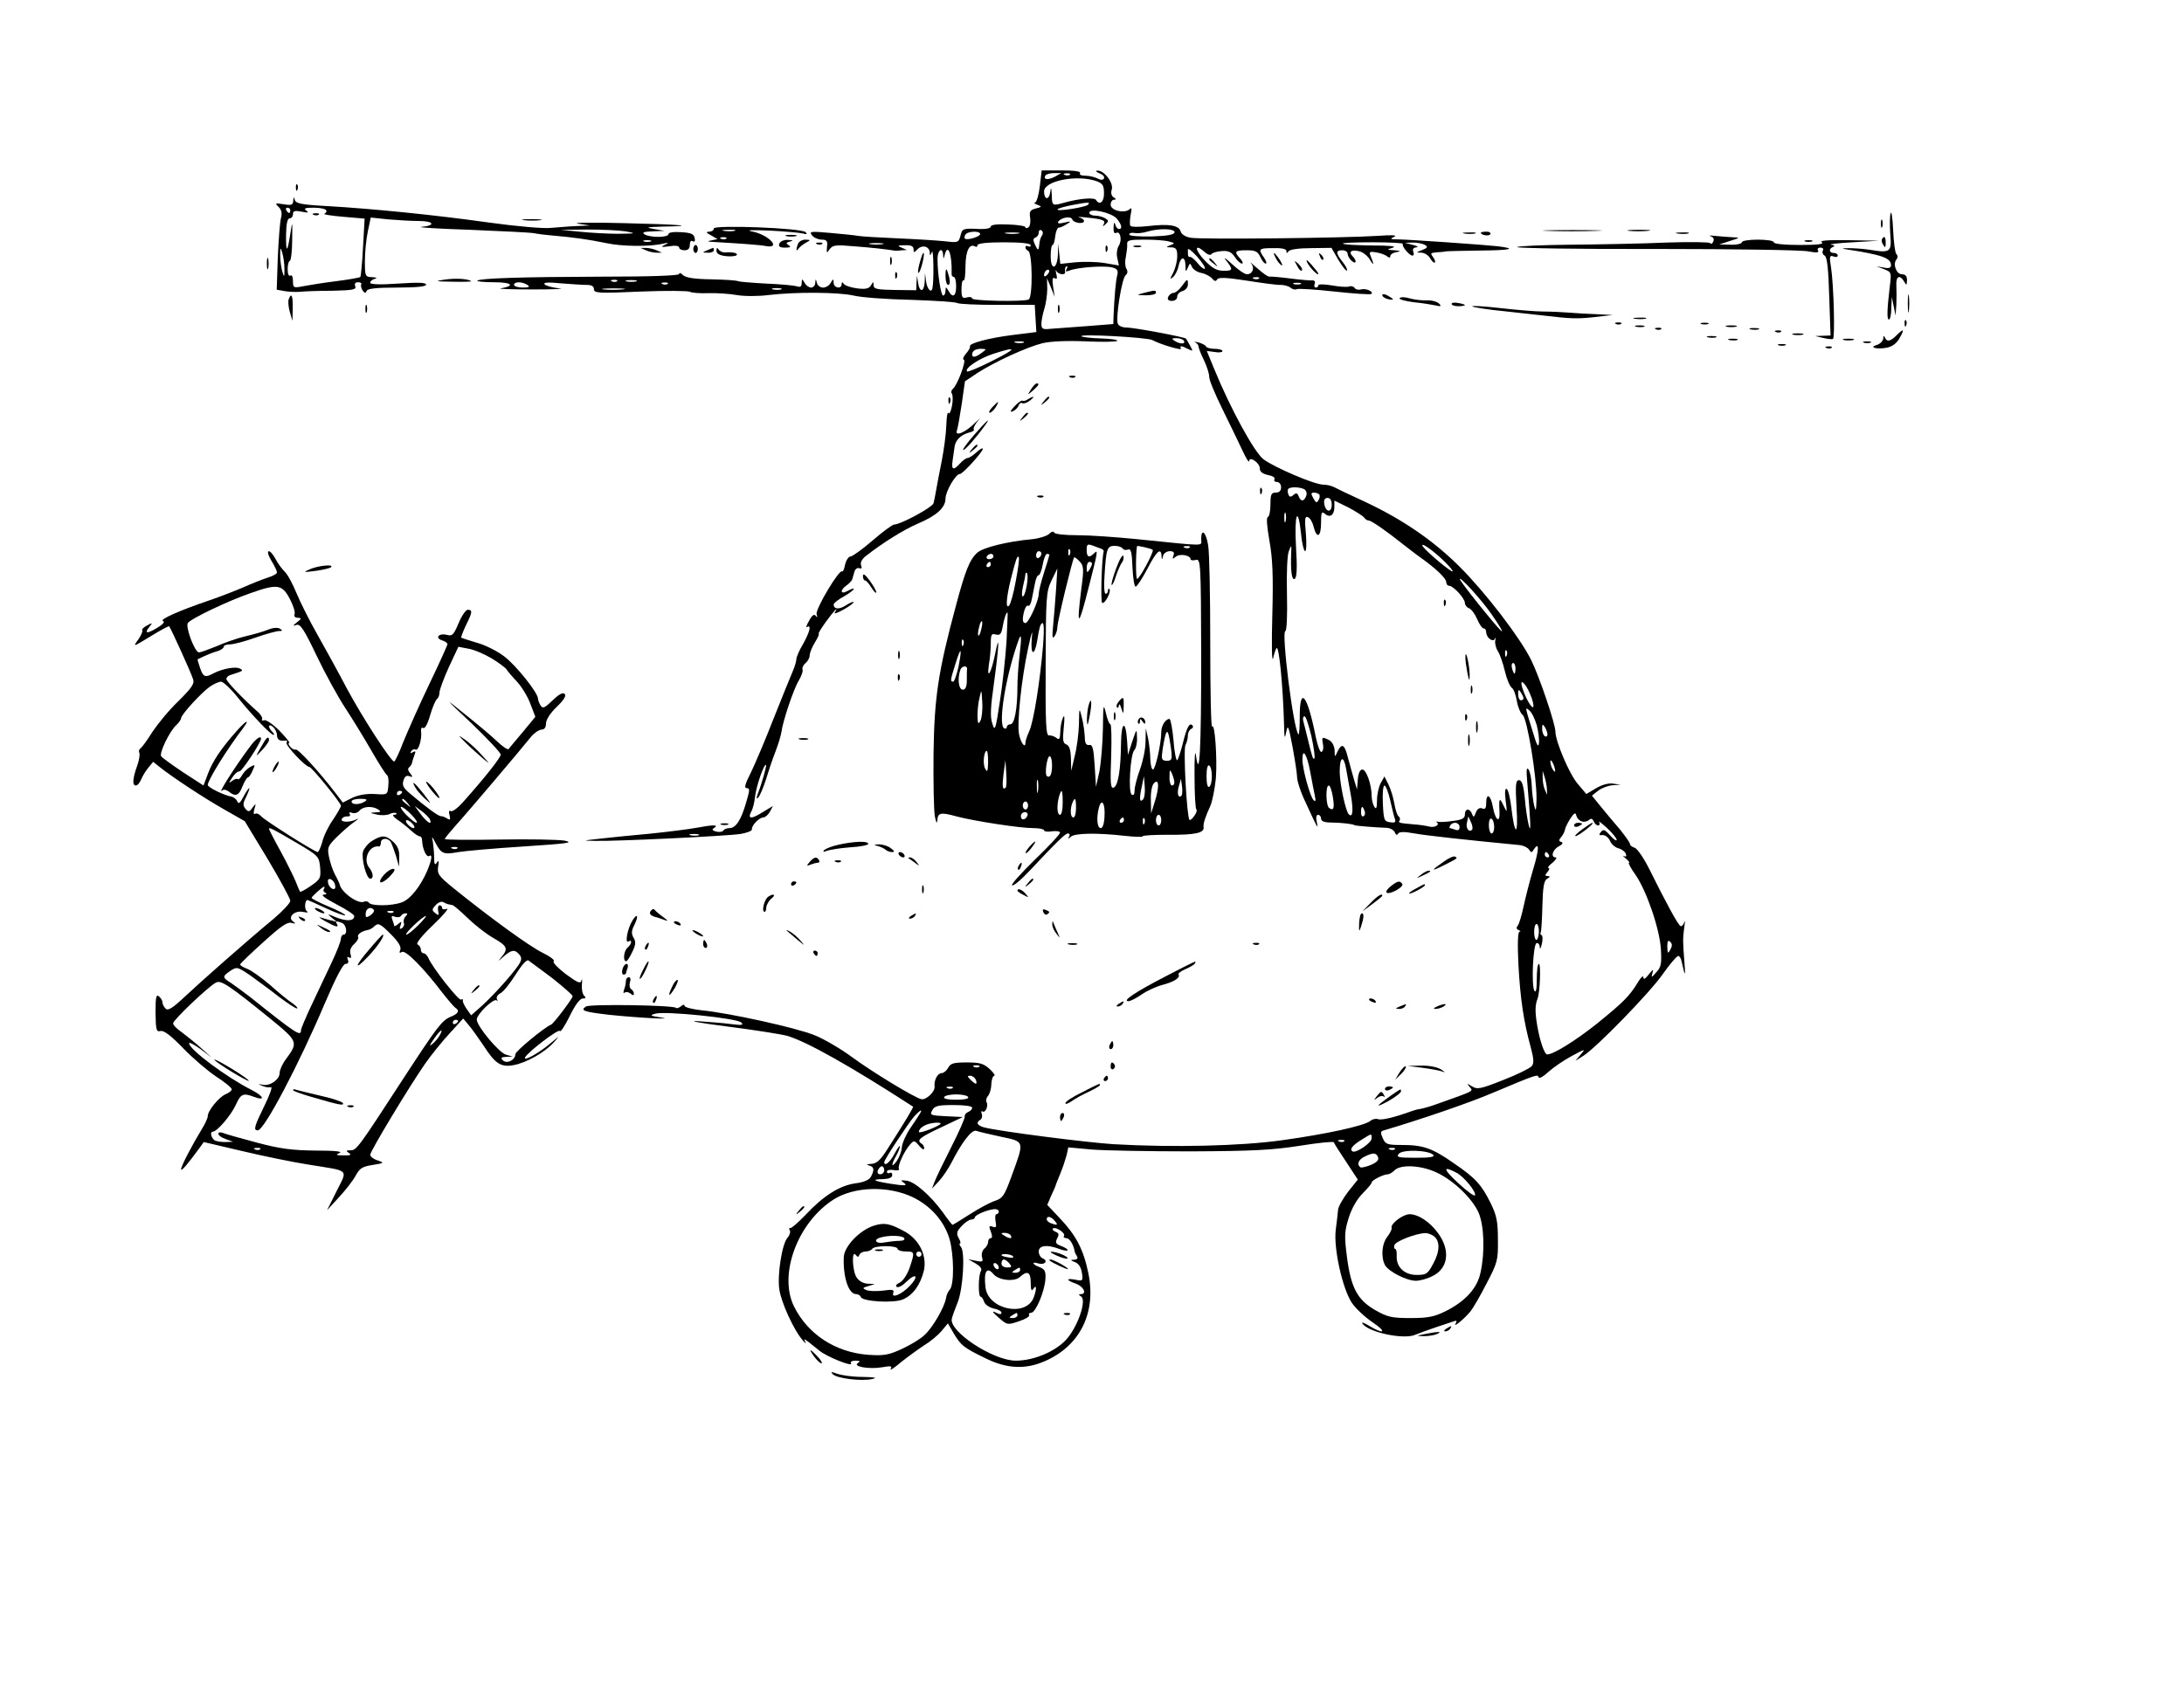 <?xml version="1.0" standalone="no"?>
<!DOCTYPE svg PUBLIC "-//W3C//DTD SVG 20010904//EN"
 "http://www.w3.org/TR/2001/REC-SVG-20010904/DTD/svg10.dtd">
<svg version="1.0" xmlns="http://www.w3.org/2000/svg"
 width="820pt" height="632pt" viewBox="0 0 820 632"
 preserveAspectRatio="xMidYMid meet">

<g transform="translate(0,632) scale(0.1,-0.1)"
fill="#000000" stroke="none">
<path d="M3904 5620 c-4 -33 -12 -60 -18 -61 -6 0 -2 -4 9 -8 18 -7 17 -8 -6
-14 -22 -6 -25 -11 -21 -36 2 -16 -1 -32 -7 -35 -6 -4 -11 -4 -11 1 0 4 -29 9
-65 10 -41 2 -65 -1 -65 -8 0 -6 -18 -10 -42 -9 -64 3 -65 2 -72 -26 -7 -25
-9 -26 -59 -20 -29 3 -109 8 -179 11 -69 3 -135 7 -145 9 -10 2 -56 7 -103 11
-77 7 -83 6 -71 -9 7 -9 24 -16 36 -16 19 0 23 -5 20 -27 -2 -25 -1 -25 10 -9
12 16 23 17 92 11 67 -5 119 -11 150 -16 4 -1 17 -1 28 1 l20 1 -20 9 c-17 7
-15 9 13 9 23 1 32 -4 32 -15 0 -14 2 -14 15 0 18 18 45 11 46 -13 0 -13 2
-12 8 3 6 16 8 -107 2 -136 -4 -21 -20 -4 -24 25 l-4 32 -1 -32 c-2 -40 -19
-44 -25 -5 l-4 27 -2 -27 -1 -28 -80 1 c-67 1 -80 4 -80 17 -1 16 -1 16 -10 0
-8 -12 -19 -15 -52 -11 -24 3 -46 11 -50 17 -5 8 -8 7 -8 -1 0 -20 -30 -15
-30 5 -1 16 -1 16 -11 0 -5 -10 -18 -18 -29 -18 -10 0 -21 8 -23 18 -4 16 -5
16 -6 0 0 -10 -8 -18 -16 -18 -7 0 -19 8 -24 18 -10 16 -10 16 -11 -1 0 -13
-5 -17 -19 -12 -10 3 -62 8 -115 10 -54 3 -101 7 -105 9 -4 3 -49 6 -100 7
-65 1 -96 6 -107 16 -7 8 -14 10 -14 4 0 -6 -105 -10 -292 -10 -303 -1 -456
-6 -466 -15 -3 -3 26 -6 63 -6 67 0 81 -13 25 -23 -14 -2 40 -4 120 -4 80 0
125 2 100 4 -25 3 -49 9 -55 15 -7 7 11 9 60 4 39 -3 82 -6 98 -6 18 0 27 -5
27 -16 0 -15 17 -16 175 -9 95 4 180 3 186 -1 7 -4 38 -6 68 -5 31 1 79 -2
107 -7 27 -5 81 -5 120 0 101 12 262 11 319 -2 28 -7 124 -14 214 -16 90 -3
169 -8 175 -12 6 -4 74 -7 151 -7 l140 0 3 -51 3 -51 -88 -11 c-90 -11 -168
-32 -161 -43 1 -4 -5 -16 -15 -27 -10 -11 -14 -22 -8 -23 10 -4 -26 -99 -42
-110 -5 -4 -7 -12 -3 -18 4 -6 4 -27 0 -47 -4 -20 -10 -31 -13 -25 -4 6 -7
-16 -8 -47 -1 -32 -9 -91 -17 -132 -8 -41 -18 -91 -21 -110 -3 -19 -8 -42 -10
-50 -5 -16 -124 -80 -148 -80 -6 0 -43 -27 -81 -60 -38 -33 -76 -60 -83 -60
-7 0 -16 -14 -20 -30 -3 -17 -8 -28 -11 -26 -10 11 -102 -143 -96 -161 4 -11
3 -14 -3 -6 -6 8 -14 3 -25 -18 -10 -17 -13 -27 -8 -24 18 11 10 -19 -15 -64
-14 -23 -25 -49 -25 -57 0 -7 -6 -28 -14 -46 -8 -18 -40 -98 -72 -178 -31 -80
-70 -171 -85 -202 -22 -43 -26 -58 -15 -58 12 0 11 -8 -2 -52 -19 -67 -39 -98
-63 -98 -10 0 -20 -4 -23 -9 -3 -5 -15 -7 -27 -4 -16 4 -17 8 -7 14 18 12 -5
12 -68 0 -27 -5 -105 -15 -174 -22 -69 -6 -154 -15 -190 -19 -64 -7 -64 -7
-15 -8 75 -2 494 18 545 26 25 4 44 12 43 17 -2 14 27 45 43 45 7 0 18 10 25
22 l11 21 -35 -21 c-45 -29 -61 -29 -47 -1 7 11 13 38 15 58 4 37 34 125 41
118 3 -3 -15 -68 -32 -112 -5 -14 -4 -17 3 -10 6 6 18 35 28 65 9 30 25 78 36
106 11 28 21 62 23 75 5 40 45 160 65 193 10 17 17 36 14 42 -2 6 3 17 12 24
8 7 15 20 15 29 0 9 9 31 20 49 11 17 17 32 14 32 -3 0 9 20 27 45 29 40 51
63 33 34 -3 -6 12 0 34 12 22 13 39 25 37 28 -3 2 -16 -4 -30 -13 -25 -16 -45
-14 -45 4 0 5 18 19 40 31 40 23 50 40 11 19 -26 -14 -28 4 -2 22 10 7 20 18
21 23 2 6 5 18 8 28 3 10 11 16 18 13 9 -3 11 0 7 11 -4 10 3 23 18 35 64 50
141 98 194 121 71 30 105 60 105 95 0 26 38 92 54 92 11 0 85 82 86 94 0 5
-10 0 -23 -12 -13 -12 -28 -22 -34 -22 -5 0 -18 -9 -28 -20 -26 -29 -34 -25
-28 13 2 17 6 39 7 49 3 25 24 45 53 53 14 3 23 9 19 12 -3 4 4 18 16 33 13
14 9 11 -9 -6 -37 -38 -80 -56 -70 -30 3 8 11 54 18 100 l12 84 48 32 c64 41
183 96 243 111 30 7 89 10 162 7 63 -3 116 -2 119 2 2 4 -26 8 -63 9 -36 1
-69 5 -72 8 -9 10 245 -4 266 -14 34 -18 114 -41 108 -32 -7 12 3 11 27 -2 19
-9 19 -9 7 13 -7 13 -14 25 -15 26 -3 6 -196 42 -224 42 -15 0 -29 6 -32 14
-9 22 15 170 29 182 8 7 9 15 3 25 -5 8 -6 28 -2 44 3 17 6 38 5 48 -1 15 9
17 66 17 37 0 78 -3 91 -7 23 -6 23 -7 5 -14 -18 -7 -17 -8 4 -8 18 -1 22 -7
22 -33 0 -18 -7 -46 -15 -62 -13 -24 -13 -27 -1 -17 8 7 18 26 21 42 8 37 25
38 26 2 0 -25 1 -26 9 -8 7 18 9 18 15 3 4 -9 19 -20 35 -23 16 -3 34 -13 41
-21 9 -11 14 -12 19 -3 6 8 34 7 111 -5 57 -9 115 -17 128 -16 13 0 30 -5 37
-11 7 -6 17 -8 23 -5 5 3 69 -1 142 -9 73 -8 135 -12 138 -9 9 9 -20 22 -39
17 -10 -3 -21 0 -24 6 -4 5 -13 8 -20 5 -8 -3 -37 -1 -65 4 -28 5 -51 5 -51 1
0 -5 -4 -9 -10 -9 -5 0 -7 6 -4 14 3 8 0 13 -8 13 -7 -1 -44 2 -83 7 -38 5
-74 8 -79 7 -5 -1 -25 13 -45 31 -20 18 -31 27 -24 19 15 -17 6 -41 -15 -41
-9 0 -34 17 -56 38 -22 20 -33 28 -25 17 30 -38 29 -42 -6 -42 -26 0 -43 9
-71 38 -38 39 -41 67 -3 34 12 -11 23 -15 27 -10 4 6 22 11 40 12 24 2 36 -4
48 -22 9 -14 21 -25 27 -25 5 0 3 8 -6 18 -25 27 -21 32 23 32 33 0 42 -4 52
-25 6 -14 15 -25 20 -25 5 0 2 10 -6 22 -23 33 -21 36 34 36 32 1 50 -3 50
-11 0 -9 2 -9 8 -1 4 7 39 12 84 12 l77 1 26 -45 c15 -25 29 -43 32 -40 3 3
-4 17 -16 32 -26 33 -27 44 -1 44 11 0 20 -6 20 -14 0 -7 7 -19 15 -26 18 -15
20 1 3 18 -16 16 -4 26 26 18 14 -3 33 -19 41 -34 15 -24 14 -15 -1 22 -4 10
2 12 23 8 15 -2 34 -9 41 -15 8 -6 12 -6 12 1 0 6 10 13 23 15 18 3 16 5 -8 7
-30 2 -30 2 -5 10 16 5 -13 8 -79 8 -57 1 -106 3 -109 7 -3 3 48 5 113 5 65 0
116 -3 112 -6 -6 -7 24 -44 36 -44 5 0 7 7 3 15 -3 10 1 15 12 16 9 1 4 5 -13
9 l-30 8 30 1 c17 0 37 -4 45 -9 12 -7 10 -11 -10 -19 -24 -9 -24 -10 -3 -10
12 -1 27 -10 33 -22 7 -11 14 -18 17 -15 3 3 0 12 -7 21 -10 13 -9 15 11 17
13 1 31 2 39 4 8 1 66 2 129 3 114 1 138 7 65 16 -43 5 -326 25 -377 26 -28 0
-29 2 -12 10 13 6 -8 7 -65 3 -124 -8 -659 -14 -699 -7 -20 3 -35 13 -38 23
-6 24 -44 30 -121 21 -35 -4 -65 -4 -68 1 -3 5 -2 23 1 41 5 24 4 29 -4 21
-19 -17 -71 -5 -71 17 0 11 6 19 13 19 9 0 8 3 -2 9 -8 5 -11 16 -7 29 8 24
-28 72 -53 71 -10 0 -7 -4 7 -10 13 -5 20 -13 17 -19 -4 -7 -12 -7 -25 0 -10
5 -30 10 -45 10 -15 0 -24 4 -20 10 4 6 -21 10 -69 10 l-75 0 -7 -60z m56 36
c-26 -13 -44 -11 -35 5 4 5 18 9 33 9 l27 0 -25 -14z m57 8 c-3 -3 -12 -4 -19
-1 -8 3 -5 6 6 6 11 1 17 -2 13 -5z m99 -24 c24 -9 29 -16 29 -45 1 -33 -16
-48 -30 -26 -6 10 -60 6 -115 -9 -50 -14 -50 -14 -51 28 -2 30 -3 32 -6 9 -5
-30 -23 -27 -23 4 0 40 123 64 196 39z m-31 -89 c-11 -10 -123 -27 -114 -17 3
4 26 10 50 15 62 12 75 13 64 2z m108 -52 c19 -23 22 -39 8 -39 -5 0 -12 8
-14 18 -3 10 -5 6 -6 -11 -1 -17 3 -26 9 -22 16 10 24 -26 11 -47 -7 -11 -10
-32 -6 -47 l6 -28 -53 9 c-29 5 -79 6 -110 3 l-57 -6 -4 38 -4 38 -1 -42 c-3
-57 -28 -60 -27 -3 0 22 3 40 7 40 4 0 8 15 10 33 2 17 8 32 13 32 6 0 19 6
30 13 18 11 17 12 -9 6 -19 -5 -27 -3 -23 3 10 16 48 23 53 9 5 -14 44 -19 44
-6 0 5 -8 11 -17 13 -10 3 2 3 27 0 62 -6 72 -11 64 -25 -5 -10 -4 -10 7 0 12
11 12 14 -1 22 -8 5 -25 10 -37 10 -13 0 -23 5 -23 11 0 19 83 1 103 -22z
m-280 -62 c-8 -13 -9 -17 -12 -44 -2 -14 -5 -13 -14 6 -9 19 -9 25 1 29 6 2
12 10 12 18 0 9 5 12 10 9 6 -4 7 -12 3 -18z m497 11 c0 -9 -25 -14 -85 -16
-49 -1 -85 2 -85 7 0 6 9 8 19 6 11 -2 32 0 48 5 44 13 103 12 103 -2z m-730
-7 c0 -10 -50 -25 -57 -17 -3 2 -2 9 2 15 8 13 55 15 55 2z m143 2 c-13 -2
-33 -2 -45 0 -13 2 -3 4 22 4 25 0 35 -2 23 -4z m-510 -40 c-13 -2 -33 -2 -45
0 -13 2 -3 4 22 4 25 0 35 -2 23 -4z m557 -4 c0 -5 -4 -7 -10 -4 -5 3 -10 2
-10 -4 0 -5 5 -11 10 -13 17 -5 18 -177 2 -183 -24 -9 -212 -5 -212 4 0 5 -9
7 -20 4 -17 -5 -20 0 -20 31 0 21 3 35 8 33 4 -3 7 22 7 55 1 57 15 85 37 72
4 -3 8 0 8 5 0 7 36 11 100 11 64 0 100 -4 100 -11z m654 -88 c-3 -3 -15 5
-26 19 -11 14 -24 25 -29 25 -9 0 -9 2 -9 28 1 6 16 -6 35 -27 19 -22 32 -42
29 -45z m-983 52 c1 -17 2 -17 6 0 12 46 28 2 26 -70 -1 -7 3 -13 8 -13 5 0 9
-16 9 -35 0 -38 -13 -46 -29 -17 -10 16 -10 16 -11 0 0 -10 -4 -18 -9 -18 -8
0 -21 80 -21 138 0 33 19 46 21 15z m463 -55 c-5 -8 -2 -9 12 -4 29 12 129 19
158 12 21 -5 25 -11 21 -29 -6 -21 -11 -83 -14 -153 l-1 -31 -102 -8 c-57 -4
-118 -9 -135 -10 -28 -3 -33 0 -33 19 0 11 5 37 11 56 6 19 11 53 11 75 l-1
40 15 -35 14 -35 -6 38 c-4 28 -2 37 6 32 9 -5 10 0 6 16 -3 13 -3 18 0 12 6
-14 35 -18 33 -5 -2 12 1 22 7 22 3 0 2 -5 -2 -12z m-72 -20 c-7 -7 -12 -8
-12 -2 0 14 12 26 19 19 2 -3 -1 -11 -7 -17z m795 -14 c-3 -3 -12 -4 -19 -1
-8 3 -5 6 6 6 11 1 17 -2 13 -5z m-2410 -10 c-3 -3 -12 -4 -19 -1 -8 3 -5 6 6
6 11 1 17 -2 13 -5z m71 -1 c-10 -2 -26 -2 -35 0 -10 3 -2 5 17 5 19 0 27 -2
18 -5z m-408 -13 c11 -7 7 -10 -17 -10 -18 0 -33 5 -33 10 0 13 30 13 50 0z
m527 4 c-3 -3 -12 -4 -19 -1 -8 3 -5 6 6 6 11 1 17 -2 13 -5z m2376 -1 c-7 -2
-19 -2 -25 0 -7 3 -2 5 12 5 14 0 19 -2 13 -5z m-2546 -20 c-20 -2 -52 -2 -70
0 -17 2 0 4 38 4 39 0 53 -2 32 -4z m596 0 c-7 -2 -21 -2 -30 0 -10 3 -4 5 12
5 17 0 24 -2 18 -5z m1512 -193 c8 -13 -15 -13 -35 0 -12 8 -11 10 7 10 12 0
25 -4 28 -10z m-602 -7 c-7 -2 -21 -2 -30 0 -10 3 -4 5 12 5 17 0 24 -2 18 -5z
m-157 -38 c-22 -17 -36 -19 -36 -7 0 14 12 22 34 22 21 -1 21 -1 2 -15z m40
-30 c-49 -25 -92 -43 -95 -40 -11 11 45 49 98 66 92 30 91 21 -3 -26z m-1103
-1782 c-7 -2 -21 -2 -30 0 -10 3 -4 5 12 5 17 0 24 -2 18 -5z"/>
<path d="M4151 5384 c0 -11 3 -14 6 -6 3 7 2 16 -1 19 -3 4 -6 -2 -5 -13z"/>
<path d="M3550 5282 c0 -18 5 -32 10 -32 6 0 8 11 4 28 -10 39 -14 40 -14 4z"/>
<path d="M3972 5160 c0 -14 2 -19 5 -12 2 6 2 18 0 25 -3 6 -5 1 -5 -13z"/>
<path d="M1111 5614 c0 -11 3 -14 6 -6 3 7 2 16 -1 19 -3 4 -6 -2 -5 -13z"/>
<path d="M1101 5566 c-1 -16 -7 -18 -36 -13 -32 5 -34 4 -19 -10 11 -11 14
-24 9 -42 -4 -14 -9 -81 -12 -148 l-4 -121 28 -5 c15 -3 42 -4 58 -3 17 2 71
4 122 4 78 2 91 4 87 17 -4 10 0 15 11 15 9 0 14 -4 11 -8 -2 -4 0 -14 5 -22
8 -12 12 -12 16 -2 3 8 36 12 114 12 74 0 109 4 109 11 0 8 -30 9 -105 4 -70
-5 -105 -3 -105 3 0 6 8 13 18 15 10 3 6 5 -10 6 -27 1 -28 3 -28 61 0 32 5
82 11 111 l11 52 67 -7 c36 -3 87 -6 114 -6 56 0 64 -17 10 -22 -21 -2 60 -7
180 -11 119 -5 229 -10 243 -13 15 -3 47 -7 73 -9 70 -6 130 -14 197 -28 59
-13 165 -14 214 -2 22 5 23 4 5 -5 -16 -8 -12 -9 18 -5 22 4 37 2 37 -5 0 -5
9 -10 20 -10 14 0 20 7 20 21 0 12 4 17 11 13 7 -4 10 1 7 12 -2 15 -14 20
-51 22 -28 2 -47 -1 -47 -7 0 -14 -70 -14 -90 -1 -11 7 -3 10 30 11 l45 2 -40
7 c-34 6 -29 7 34 9 135 2 69 8 -149 13 -118 3 -195 2 -170 -2 l45 -7 -50 -2
c-27 -1 -71 -5 -98 -7 -26 -3 -129 6 -230 20 -206 29 -437 52 -609 62 -96 5
-118 10 -121 23 -4 13 -5 12 -6 -3z m-11 -36 c0 -5 -2 -10 -4 -10 -3 0 -8 5
-11 10 -3 6 -1 10 4 10 6 0 11 -4 11 -10z m134 1 c4 -5 0 -11 -6 -14 -7 -2 24
-7 69 -11 l82 -7 -6 -107 c-3 -59 -8 -109 -10 -112 -3 -3 -44 -10 -91 -16 -48
-6 -104 -15 -124 -19 -36 -7 -38 -6 -38 19 0 16 -4 25 -10 21 -6 -4 -10 7 -10
24 0 17 4 31 8 31 4 0 9 35 9 78 1 74 1 75 -7 24 -11 -73 -17 -74 -16 -2 1 41
5 60 14 60 6 0 12 7 12 16 0 12 7 14 33 9 24 -5 28 -4 17 4 -11 8 -5 11 27 11
23 0 44 -4 47 -9z m1126 -80 c41 -8 38 -8 -30 -9 -41 0 -106 4 -145 8 l-70 7
100 1 c55 0 120 -3 145 -7z m93 -38 c-7 -2 -19 -2 -25 0 -7 3 -2 5 12 5 14 0
19 -2 13 -5z m-1375 -103 c0 -32 -1 -33 -8 -10 -4 14 -8 41 -8 60 0 32 1 33 8
10 4 -14 8 -41 8 -60z"/>
<path d="M1178 5513 c7 -3 16 -2 19 1 4 3 -2 6 -13 5 -11 0 -14 -3 -6 -6z"/>
<path d="M7099 5520 c-4 -8 -4 -43 -2 -77 6 -70 2 -74 -77 -61 -25 4 -61 6
-80 6 -24 0 -27 -2 -10 -4 137 -21 170 -33 170 -60 0 -10 -8 -13 -27 -9 l-28
5 29 -11 c28 -11 28 -12 21 -68 -10 -85 -11 -121 -3 -121 5 0 9 19 9 43 l2 42
7 -35 7 -35 3 40 c1 22 1 55 0 73 -2 35 13 42 29 15 9 -16 10 -16 11 5 0 15
-6 22 -19 22 -21 0 -35 38 -21 55 6 7 6 15 0 21 -5 5 -10 45 -12 89 -2 44 -6
73 -9 65z"/>
<path d="M1968 5493 c18 -2 45 -2 60 0 15 2 0 4 -33 4 -33 0 -45 -2 -27 -4z"/>
<path d="M7062 5480 c0 -14 2 -19 5 -12 2 6 2 18 0 25 -3 6 -5 1 -5 -13z"/>
<path d="M2680 5462 c0 -7 -8 -12 -17 -12 -14 -1 -12 -4 7 -14 l24 -14 -24 -5
c-18 -3 -14 -5 15 -6 102 -6 172 -11 190 -15 60 -11 13 41 -48 54 -29 6 -11 7
63 4 58 -3 114 -8 125 -11 14 -4 17 -2 10 5 -15 16 -345 28 -345 14z m78 -9
c-10 -2 -28 -2 -40 0 -13 2 -5 4 17 4 22 1 32 -1 23 -4z m-31 -29 c-3 -3 -12
-4 -19 -1 -8 3 -5 6 6 6 11 1 17 -2 13 -5z"/>
<path d="M5812 5453 c48 -2 129 -2 180 0 51 1 12 3 -87 3 -99 0 -141 -2 -93
-3z"/>
<path d="M6117 5453 c18 -2 50 -2 70 0 21 2 7 4 -32 4 -38 0 -55 -2 -38 -4z"/>
<path d="M5498 5443 c12 -2 30 -2 40 0 9 3 -1 5 -23 4 -22 0 -30 -2 -17 -4z"/>
<path d="M5560 5446 c0 -9 30 -14 35 -6 4 6 -3 10 -14 10 -12 0 -21 -2 -21 -4z"/>
<path d="M6298 5443 c12 -2 30 -2 40 0 9 3 -1 5 -23 4 -22 0 -30 -2 -17 -4z"/>
<path d="M2953 5433 c9 -2 25 -2 35 0 9 3 1 5 -18 5 -19 0 -27 -2 -17 -5z"/>
<path d="M6422 5433 c10 -3 15 -10 11 -19 -3 -9 -9 -12 -12 -7 -3 4 -78 5
-166 2 -88 -4 -249 -7 -357 -8 -108 -1 -199 -5 -202 -9 -2 -4 232 -8 522 -7
290 0 547 -4 571 -9 31 -6 42 -5 37 3 -4 6 0 11 9 11 9 0 13 -5 9 -11 -3 -6
-1 -15 7 -19 9 -6 14 -48 17 -154 l5 -146 -29 -1 -29 -1 30 -7 c17 -4 33 -6
37 -4 8 4 3 201 -7 267 -7 43 -6 48 9 43 9 -4 16 -2 16 3 0 6 -7 10 -15 10
-18 0 -20 16 -2 23 7 3 4 7 -8 8 -11 2 25 6 80 9 l100 6 -115 2 c-77 1 -110
-1 -100 -8 10 -7 -16 -10 -82 -10 -59 0 -98 4 -98 10 0 6 -27 10 -60 10 -33 0
-60 -4 -60 -10 0 -5 -19 -10 -42 -9 l-43 1 40 13 c39 12 39 13 10 14 -16 1
-46 3 -65 5 -19 2 -27 2 -18 -1z"/>
<path d="M7066 5422 c-2 -4 -1 -14 5 -22 7 -12 9 -10 9 8 0 23 -5 28 -14 14z"/>
<path d="M2926 5405 c-4 -11 2 -15 22 -15 19 0 23 3 13 9 -11 7 -10 10 5 14
14 3 12 5 -7 6 -16 1 -29 -5 -33 -14z"/>
<path d="M2996 5404 c-8 -21 -7 -31 2 -18 4 6 16 16 27 22 20 11 20 11 -1 12
-12 0 -25 -7 -28 -16z"/>
<path d="M6778 5413 c6 -2 18 -2 25 0 6 3 1 5 -13 5 -14 0 -19 -2 -12 -5z"/>
<path d="M3068 5403 c7 -3 16 -2 19 1 4 3 -2 6 -13 5 -11 0 -14 -3 -6 -6z"/>
<path d="M2603 5385 c0 -8 4 -15 9 -15 4 0 8 7 8 15 0 8 -4 15 -8 15 -5 0 -9
-7 -9 -15z"/>
<path d="M4258 5393 c6 -2 18 -2 25 0 6 3 1 5 -13 5 -14 0 -19 -2 -12 -5z"/>
<path d="M2425 5380 c11 -5 29 -9 40 -9 l20 0 -20 9 c-11 5 -29 9 -40 9 l-20
0 20 -9z"/>
<path d="M2655 5380 c-19 -8 -19 -9 3 -9 12 -1 22 4 22 9 0 6 -1 10 -2 9 -2 0
-12 -4 -23 -9z"/>
<path d="M2690 5379 c0 -12 11 -18 36 -21 19 -2 37 0 40 4 5 8 -15 12 -46 10
-8 0 -18 5 -22 11 -5 8 -8 7 -8 -4z"/>
<path d="M3452 5329 c-6 -23 -7 -38 -2 -33 9 10 24 74 17 74 -3 0 -9 -19 -15
-41z"/>
<path d="M4790 5351 c5 -11 15 -23 21 -27 6 -3 3 5 -6 20 -20 30 -30 35 -15 7z"/>
<path d="M4956 5357 c3 -10 9 -15 12 -12 3 3 0 11 -7 18 -10 9 -11 8 -5 -6z"/>
<path d="M1002 5330 c0 -19 2 -27 5 -17 2 9 2 25 0 35 -3 9 -5 1 -5 -18z"/>
<path d="M3342 5340 c0 -14 2 -19 5 -12 2 6 2 18 0 25 -3 6 -5 1 -5 -13z"/>
<path d="M4540 5346 c0 -2 8 -10 18 -17 15 -13 16 -12 3 4 -13 16 -21 21 -21
13z"/>
<path d="M4908 5334 c10 -20 42 -52 42 -42 0 3 -12 18 -26 34 -17 19 -22 22
-16 8z"/>
<path d="M4870 5322 c6 -13 14 -21 18 -18 3 4 -2 14 -12 24 -18 16 -18 16 -6
-6z"/>
<path d="M3361 5284 c0 -11 3 -14 6 -6 3 7 2 16 -1 19 -3 4 -6 -2 -5 -13z"/>
<path d="M1670 5270 c-40 -6 -37 -7 29 -8 41 -1 72 0 70 2 -11 9 -58 12 -99 6z"/>
<path d="M4437 5245 c-10 -14 -24 -25 -31 -25 -8 0 -16 -7 -20 -15 -4 -10 1
-15 14 -15 12 0 20 7 20 16 0 9 9 18 20 21 11 3 20 14 20 24 0 24 -1 24 -23
-6z"/>
<path d="M4295 5220 c-30 -8 -30 -8 8 -9 20 0 37 4 37 9 0 11 -2 11 -45 0z"/>
<path d="M7163 5180 c0 -30 2 -43 4 -27 2 15 2 39 0 55 -2 15 -4 2 -4 -28z"/>
<path d="M5190 5212 c0 -6 9 -12 20 -15 11 -3 20 -3 20 -1 0 2 -9 8 -20 14
-11 6 -20 7 -20 2z"/>
<path d="M1084 5196 c-3 -7 -1 -29 4 -47 l10 -34 1 48 c1 47 -5 60 -15 33z"/>
<path d="M5255 5200 c-3 -4 21 -11 53 -15 31 -3 68 -9 82 -12 20 -5 23 -3 13
7 -7 7 -28 13 -46 12 -19 -1 -49 3 -66 8 -17 5 -33 5 -36 0z"/>
<path d="M5450 5179 c0 -5 11 -9 25 -9 14 0 25 2 25 4 0 2 -11 6 -25 8 -14 3
-25 1 -25 -3z"/>
<path d="M1372 5160 c0 -14 2 -19 5 -12 2 6 2 18 0 25 -3 6 -5 1 -5 -13z"/>
<path d="M5528 5169 c4 -3 59 -12 122 -18 63 -7 129 -14 145 -16 101 -12 127
-13 190 -6 l70 8 -60 3 c-33 1 -80 4 -105 6 -25 2 -67 4 -95 4 -27 0 -101 6
-162 13 -62 7 -109 10 -105 6z"/>
<path d="M6138 5123 c12 -2 30 -2 40 0 9 3 -1 5 -23 4 -22 0 -30 -2 -17 -4z"/>
<path d="M7151 5104 c0 -11 3 -14 6 -6 3 7 2 16 -1 19 -3 4 -6 -2 -5 -13z"/>
<path d="M6068 5103 c7 -3 16 -2 19 1 4 3 -2 6 -13 5 -11 0 -14 -3 -6 -6z"/>
<path d="M6388 5103 c6 -2 18 -2 25 0 6 3 1 5 -13 5 -14 0 -19 -2 -12 -5z"/>
<path d="M6143 5093 c9 -2 23 -2 30 0 6 3 -1 5 -18 5 -16 0 -22 -2 -12 -5z"/>
<path d="M6483 5093 c9 -2 25 -2 35 0 9 3 1 5 -18 5 -19 0 -27 -2 -17 -5z"/>
<path d="M6218 5083 c7 -3 16 -2 19 1 4 3 -2 6 -13 5 -11 0 -14 -3 -6 -6z"/>
<path d="M6573 5083 c9 -2 23 -2 30 0 6 3 -1 5 -18 5 -16 0 -22 -2 -12 -5z"/>
<path d="M6668 5073 c7 -3 16 -2 19 1 4 3 -2 6 -13 5 -11 0 -14 -3 -6 -6z"/>
<path d="M7120 5060 c-23 -23 -36 -25 -43 -7 -4 7 -6 6 -6 -4 -1 -9 -11 -20
-23 -24 -33 -9 -4 -18 35 -11 21 4 38 16 49 36 20 35 16 38 -12 10z"/>
<path d="M6733 5063 c9 -2 25 -2 35 0 9 3 1 5 -18 5 -19 0 -27 -2 -17 -5z"/>
<path d="M6413 5053 c9 -2 23 -2 30 0 6 3 -1 5 -18 5 -16 0 -22 -2 -12 -5z"/>
<path d="M6493 5043 c9 -2 23 -2 30 0 6 3 -1 5 -18 5 -16 0 -22 -2 -12 -5z"/>
<path d="M6923 5043 c9 -2 25 -2 35 0 9 3 1 5 -18 5 -19 0 -27 -2 -17 -5z"/>
<path d="M4488 5034 c6 -3 12 -10 12 -15 0 -6 9 -29 20 -51 11 -23 20 -51 20
-62 -1 -12 22 -66 49 -121 27 -55 61 -125 75 -155 14 -30 25 -49 26 -42 0 21
40 -6 40 -27 0 -13 10 -20 31 -25 17 -3 28 -10 24 -16 -3 -5 1 -10 9 -10 9 0
16 -9 16 -20 0 -13 -7 -20 -20 -20 -17 0 -20 -7 -20 -44 0 -24 -4 -46 -10 -48
-6 -2 -3 -36 6 -88 12 -66 15 -130 11 -280 -3 -107 -2 -180 3 -162 4 18 10 35
13 38 9 10 24 -139 28 -286 1 -53 3 -58 8 -30 6 31 9 25 24 -55 9 -49 17 -101
17 -114 0 -13 11 -47 23 -75 57 -124 57 -123 51 -93 -4 16 -2 27 5 27 6 0 11
-7 11 -14 0 -10 12 -15 38 -15 35 0 87 -6 87 -10 0 -2 84 -9 123 -10 12 -1 25
-8 29 -17 4 -10 8 -12 12 -5 5 8 23 8 62 1 44 -8 190 -24 397 -44 13 -2 28 -9
33 -17 8 -12 10 -12 18 1 21 32 20 -1 -3 -76 -13 -44 -29 -107 -36 -140 -7
-32 -16 -64 -22 -71 -6 -7 -4 -13 4 -16 7 -3 9 -6 3 -6 -6 -1 -8 -44 -4 -123
7 -130 20 -216 46 -310 12 -45 13 -61 4 -72 -7 -8 -55 -32 -107 -52 -85 -34
-98 -36 -117 -24 -20 12 -21 12 -9 -2 14 -17 21 -13 -128 -66 -25 -9 -52 -16
-60 -17 -8 -1 -22 -5 -30 -8 -63 -23 -113 -35 -126 -30 -8 3 -21 0 -28 -6 -22
-19 -166 -50 -331 -73 -155 -22 -411 -28 -635 -15 -97 6 -427 48 -485 63 -26
7 -32 18 -14 29 6 4 8 14 5 22 -3 8 -2 12 3 9 11 -7 23 22 15 35 -3 6 -1 16 6
24 6 7 12 27 12 44 1 17 6 31 11 31 5 0 -2 11 -17 25 -23 21 -37 25 -86 25
-49 0 -61 -3 -70 -20 -6 -11 -17 -20 -24 -20 -16 0 -30 -27 -27 -51 2 -19 -32
-51 -50 -47 -26 6 -184 102 -260 158 -42 31 -105 68 -140 82 -68 28 -322 84
-426 94 -35 4 -63 11 -63 17 0 5 -6 5 -13 -2 -8 -6 -16 -9 -19 -6 -9 10 -323
15 -338 5 -23 -15 -8 -20 86 -31 114 -12 257 -19 194 -10 -39 6 -42 8 -20 14
36 11 308 -17 323 -33 10 -10 3 -11 -38 -6 -27 4 -84 8 -125 11 -41 2 8 -7
110 -20 102 -13 203 -29 225 -35 73 -21 240 -115 473 -266 3 -2 -31 -58 -97
-161 -26 -41 -40 -53 -60 -54 -17 -1 -20 -3 -8 -6 19 -5 21 -16 7 -42 -6 -12
-26 -21 -58 -25 -59 -8 -121 -47 -188 -119 -27 -28 -53 -51 -57 -49 -5 1 -5
-2 -2 -8 4 -6 0 -19 -8 -28 -21 -23 -39 -140 -31 -194 7 -49 53 -150 85 -188
11 -14 17 -18 13 -10 -7 13 -6 13 12 0 10 -8 28 -22 40 -32 25 -22 129 -64
119 -48 -3 6 4 10 17 10 17 0 19 -3 9 -9 -21 -13 41 -24 90 -16 34 6 40 5 33
-6 -4 -8 14 4 41 27 28 22 67 50 87 63 20 12 48 35 62 51 l25 30 22 -38 c28
-46 37 -53 119 -93 81 -40 151 -43 225 -10 131 58 192 182 161 331 -18 87 -46
141 -106 204 l-48 51 15 35 c9 19 17 37 17 40 1 3 9 24 18 45 9 22 19 53 23
68 l6 28 87 -8 c48 -4 215 -7 372 -7 234 1 308 5 410 21 69 11 126 17 128 13
1 -4 22 -37 46 -73 l44 -67 -36 -45 c-19 -25 -37 -56 -38 -68 -1 -12 -5 -47
-9 -77 -8 -69 25 -218 60 -272 14 -21 48 -53 77 -73 56 -37 47 -49 -10 -15
-19 12 -31 16 -27 10 20 -33 155 -62 198 -43 12 5 47 18 77 28 30 10 61 20 69
23 10 4 12 1 6 -9 -10 -17 32 17 56 46 9 11 36 57 60 104 42 80 44 89 43 166
0 68 -5 91 -27 136 -34 69 -57 95 -138 150 -81 57 -116 69 -194 69 -56 0 -63
2 -73 25 -9 20 -9 26 1 29 139 41 326 105 412 142 169 71 168 70 172 58 2 -6
18 3 36 20 19 17 58 44 88 60 52 28 53 28 34 6 l-20 -24 30 19 c49 31 248 235
299 308 26 37 52 67 57 67 5 0 11 -10 13 -22 13 -59 15 -58 10 2 -6 77 -6 84
0 130 3 19 3 27 0 17 -3 -10 -10 -17 -14 -15 -9 3 -54 86 -118 215 -20 40 -44
75 -54 79 -10 3 -18 9 -18 14 0 5 -17 29 -37 54 -21 24 -53 63 -72 86 l-34 42
24 19 c13 10 38 19 54 20 l30 2 -28 4 c-17 3 -42 -4 -64 -17 l-37 -22 -32 38
c-31 35 -84 160 -84 196 0 29 -61 209 -91 269 -42 85 -172 254 -268 350 -98
98 -214 178 -357 245 -55 25 -107 50 -116 55 -10 5 -28 9 -40 9 -33 0 -184 65
-224 95 -35 27 -124 190 -185 339 l-28 68 30 -4 c16 -3 29 -1 29 4 0 4 -13 8
-29 8 -16 0 -31 4 -33 9 -1 4 -14 11 -28 15 -14 3 -19 3 -12 0z m410 -552 c7
-5 10 -16 6 -25 -8 -21 -20 -22 -28 -1 -5 13 -9 14 -20 5 -10 -9 -15 -8 -19 3
-3 8 -3 17 0 20 9 9 46 7 61 -2z m56 -20 c2 -4 1 -14 -4 -21 -6 -11 -10 -9
-19 8 -10 17 -9 21 3 21 8 0 17 -4 20 -8z m46 -38 c0 -31 -23 -28 -28 4 -2 15
2 22 12 22 11 0 16 -9 16 -26z m122 -48 c4 -6 12 -11 17 -11 10 0 65 -38 130
-90 21 -16 50 -39 66 -50 55 -39 95 -77 95 -91 0 -8 5 -14 11 -14 16 0 59 -48
59 -64 0 -8 7 -17 15 -20 9 -3 23 -22 31 -41 8 -19 19 -35 24 -35 6 0 10 -6
10 -14 0 -21 27 -41 33 -24 2 7 3 4 1 -8 -2 -11 3 -29 10 -40 7 -10 19 -44 26
-74 7 -30 19 -58 26 -63 7 -4 15 -26 19 -49 4 -24 14 -47 22 -53 17 -13 53
-233 52 -315 -1 -46 -3 -50 -9 -25 -4 17 -8 50 -9 75 -1 25 -6 52 -12 60 -7
11 -9 -2 -5 -45 13 -152 15 -200 6 -165 -5 19 -12 65 -15 102 -5 50 -11 68
-22 68 -12 0 -14 -16 -9 -102 7 -111 -7 -110 -20 2 -4 33 -11 63 -17 67 -6 4
-8 -11 -4 -43 6 -48 6 -48 -8 -19 -15 32 -18 28 -15 -24 2 -46 -16 -31 -25 19
-8 45 -25 54 -25 14 0 -19 -4 -25 -15 -20 -10 4 -19 -2 -24 -16 -7 -18 -9 -19
-14 -5 -9 23 -27 21 -27 -2 0 -14 -10 -20 -45 -24 -24 -4 -50 -5 -57 -3 -7 1
-10 1 -5 -1 16 -10 -6 -23 -28 -17 -12 3 -38 7 -56 8 -58 5 -60 6 -54 15 3 5
1 12 -4 15 -5 4 -12 25 -16 49 -4 23 -14 55 -22 71 l-15 30 -14 -25 c-7 -13
-14 -42 -14 -64 0 -30 -3 -36 -10 -25 -5 8 -10 26 -10 40 0 43 -20 100 -35
100 -9 0 -15 -14 -17 -37 l-3 -38 -12 40 c-6 22 -17 59 -23 83 -12 47 -22 52
-38 20 -10 -23 -11 -23 -11 4 -1 16 -9 32 -20 38 -27 14 -29 13 -24 -14 3 -13
1 -26 -5 -30 -5 -3 -15 22 -22 57 -31 157 -60 194 -60 76 0 -40 -2 -70 -5 -67
-19 19 -65 388 -49 388 5 0 8 61 6 137 -2 80 1 149 7 163 10 25 10 25 9 -5 -3
-67 2 -106 13 -99 8 5 10 40 5 120 -7 123 7 160 19 49 3 -36 11 -65 15 -65 5
0 6 30 3 66 -5 54 -4 66 7 62 8 -2 18 -19 22 -36 12 -47 28 -39 28 14 0 40 2
45 15 34 19 -16 35 -4 35 26 l0 24 53 -26 c28 -15 55 -32 59 -38z m-295 -13
c-3 -10 -5 -4 -5 12 0 17 2 24 5 18 2 -7 2 -21 0 -30z m613 -169 c14 -15 18
-23 10 -19 -29 17 -110 88 -110 97 0 12 65 -39 100 -78z m159 -179 c31 -45 48
-73 37 -64 -23 21 -155 186 -155 194 0 12 80 -76 118 -130z m58 -157 c-3 -8
-6 -5 -6 6 -1 11 2 17 5 13 3 -3 4 -12 1 -19z m33 -48 c0 -11 -2 -20 -4 -20
-2 0 -6 9 -9 20 -3 11 -1 20 4 20 5 0 9 -9 9 -20z m55 -97 c9 -20 14 -41 12
-47 -4 -12 -30 33 -42 73 -11 37 13 16 30 -26z m-25 -15 c0 -5 -4 -8 -10 -8
-5 0 -10 10 -10 23 0 18 2 19 10 7 5 -8 10 -18 10 -22z m50 -102 c6 -24 10
-54 8 -67 -2 -18 -8 -8 -21 36 -32 103 -32 101 -15 87 9 -7 21 -32 28 -56z
m-846 -42 c9 -42 14 -79 11 -82 -5 -6 -8 3 -25 73 -7 28 -14 58 -17 68 -2 9 0
17 5 17 5 0 16 -34 26 -76z m886 8 c0 -7 -4 -10 -10 -7 -5 3 -10 16 -10 28 0
18 2 19 10 7 5 -8 10 -21 10 -28z m-891 -139 c7 -38 15 -79 18 -93 4 -18 2
-22 -5 -15 -13 12 -42 118 -42 152 0 47 17 21 29 -44z m135 10 c4 -21 12 -66
18 -100 10 -57 7 -86 -8 -71 -12 12 -34 115 -34 161 0 56 15 62 24 10z m785
-8 c0 -5 -4 -3 -9 5 -5 8 -9 22 -9 30 0 16 17 -16 18 -35z m-31 -70 l1 -20 -9
20 c-5 11 -8 31 -8 45 l0 25 8 -25 c4 -14 8 -34 8 -45z m-804 -26 c7 -44 4
-55 -13 -44 -13 7 -15 85 -2 85 5 0 11 -19 15 -41z m216 -16 c7 -32 15 -64 18
-71 3 -10 -2 -13 -19 -10 -22 3 -24 8 -27 71 -2 37 1 67 6 67 5 0 15 -26 22
-57z m-97 -38 c4 -8 2 -17 -3 -20 -6 -4 -10 3 -10 14 0 25 6 27 13 6z m814
-39 c8 -4 21 -2 28 4 9 8 14 6 19 -5 3 -8 10 -15 16 -15 6 0 8 6 4 13 -4 6 9
-4 29 -22 21 -19 37 -40 37 -45 0 -6 -11 1 -24 16 -20 22 -26 25 -35 14 -9
-11 -8 -14 6 -12 10 0 22 -9 28 -22 5 -13 20 -25 32 -28 12 -3 24 -12 27 -20
4 -10 1 -13 -7 -9 -6 4 -3 -1 7 -9 11 -9 16 -16 12 -16 -4 0 7 -21 25 -46 42
-61 91 -205 95 -280 3 -52 1 -66 -17 -85 -18 -21 -20 -22 -15 -4 5 17 3 16
-14 -5 -13 -17 -20 -20 -20 -10 0 8 -10 -1 -21 -20 -31 -51 -54 -74 -154 -155
-78 -62 -162 -115 -186 -115 -10 0 -27 49 -37 106 -9 54 -9 78 1 104 9 23 13
130 5 130 -5 0 -8 -26 -8 -57 0 -37 -3 -53 -9 -44 -12 19 -5 175 8 179 6 2 12
-5 12 -15 1 -10 4 -4 8 12 4 17 3 32 -1 33 -5 2 -6 7 -3 11 2 4 5 49 6 100 2
72 6 94 18 101 12 7 12 9 2 10 -11 0 -11 3 -1 15 7 8 9 15 4 15 -5 1 2 10 15
20 13 11 18 20 12 20 -20 0 -12 29 11 41 15 8 18 14 10 17 -10 3 -10 7 0 19 7
8 13 21 14 28 1 7 10 25 20 41 14 21 20 24 22 12 2 -9 10 -19 19 -22z m-410
-32 c-12 -12 -25 7 -19 28 l5 22 10 -22 c6 -12 7 -25 4 -28z m83 10 c0 -13 -4
-24 -10 -24 -5 0 -10 14 -10 31 0 17 4 28 10 24 6 -3 10 -17 10 -31z m-130 0
c0 -11 -5 -14 -16 -10 -9 3 -18 6 -20 6 -3 0 -2 5 1 10 10 16 35 12 35 -6z
m335 -104 c3 -5 1 -10 -4 -10 -6 0 -11 5 -11 10 0 6 2 10 4 10 3 0 8 -4 11
-10z m-37 -290 c-1 -16 -5 -30 -10 -30 -4 0 -8 14 -8 30 0 17 4 30 9 30 5 0 9
-13 9 -30z m493 -67 c-9 -16 -10 -14 -11 12 0 21 3 26 11 18 8 -8 8 -16 0 -30z
m-2594 -439 c-3 -3 -12 -4 -19 -1 -8 3 -5 6 6 6 11 1 17 -2 13 -5z m-13 -49
c3 -8 3 -15 0 -15 -3 0 -12 7 -20 15 -13 13 -13 15 -1 15 8 0 17 -7 21 -15z
m-87 -31 c-3 -3 -12 -4 -19 -1 -8 3 -5 6 6 6 11 1 17 -2 13 -5z m58 -34 c4 -6
-13 -10 -45 -10 -32 0 -49 4 -45 10 3 6 24 10 45 10 21 0 42 -4 45 -10z m15
-40 c0 -6 -7 -13 -15 -16 -9 -4 -14 -11 -13 -18 1 -6 -22 -58 -51 -115 -29
-57 -57 -115 -62 -129 l-10 -26 26 28 c14 15 35 46 47 69 39 77 77 127 94 120
8 -3 50 -13 92 -22 90 -19 89 -14 40 -148 -27 -74 -33 -83 -63 -93 -18 -6 -61
-29 -95 -51 -33 -21 -62 -39 -64 -39 -1 0 -18 21 -36 47 -46 63 -106 116 -137
119 -22 3 -23 1 -8 -9 13 -10 3 -11 -49 -3 -69 11 -78 17 -27 18 20 1 31 6 31
15 0 8 -4 11 -10 8 -5 -3 -10 -1 -10 5 0 6 11 8 25 6 14 -3 23 -1 20 4 -6 10
19 66 42 92 14 16 17 16 34 -5 10 -12 18 -17 19 -10 0 6 -4 15 -10 18 -20 13
-8 23 73 61 l82 39 -63 3 c-58 3 -62 4 -52 22 9 17 22 20 80 20 42 0 70 -4 70
-10z m-196 -22 c-4 -7 -21 -33 -37 -56 -16 -24 -30 -56 -31 -71 -1 -15 -10
-38 -19 -51 -21 -29 -22 -15 -2 20 8 14 14 30 14 35 0 6 -9 -7 -20 -27 -17
-33 -39 -51 -39 -32 0 9 91 147 113 172 23 24 32 29 21 10z m75 -41 c-21 -14
-79 -35 -79 -28 0 14 23 29 50 33 24 4 38 1 29 -5z m1621 -52 c0 -17 -59 -57
-72 -49 -12 8 0 23 36 45 37 23 36 23 36 4z m-103 -11 c-3 -3 -12 -4 -19 -1
-8 3 -5 6 6 6 11 1 17 -2 13 -5z m190 -30 c-3 -3 -12 -4 -19 -1 -8 3 -5 6 6 6
11 1 17 -2 13 -5z m144 -21 c8 -8 -12 -11 -65 -11 -67 0 -75 2 -64 15 14 17
111 14 129 -4z m-207 -9 c4 -10 -4 -19 -27 -29 -17 -7 -35 -11 -39 -9 -15 10
-8 29 15 40 32 16 44 16 51 -2z m-1854 -49 c0 -8 -7 -15 -15 -15 -9 0 -12 6
-9 15 4 8 10 15 15 15 5 0 9 -7 9 -15z m2075 -9 c62 -29 131 -95 156 -149 21
-48 25 -147 8 -225 -12 -60 -58 -110 -133 -147 -41 -20 -64 -25 -130 -25 -72
0 -87 4 -133 30 -67 39 -91 84 -106 201 -10 77 -9 95 7 146 11 35 31 70 52 91
19 19 34 37 34 41 0 9 45 31 61 31 6 0 17 7 25 15 23 23 101 19 159 -9z m73 0
c29 -15 75 -72 70 -85 -2 -5 -30 15 -62 45 -58 53 -61 68 -8 40z m-2041 -92
c68 -33 118 -90 138 -157 17 -60 18 -172 1 -190 -6 -7 -13 -21 -14 -32 -6 -34
-49 -109 -79 -137 -15 -15 -54 -39 -87 -54 -50 -23 -68 -26 -126 -22 -123 9
-227 77 -279 182 -59 120 14 316 150 402 77 48 203 52 296 8z m323 -54 c0 -5
-4 -10 -9 -10 -4 0 -6 -12 -3 -27 4 -21 2 -25 -11 -20 -14 5 -15 2 -7 -18 6
-16 6 -25 0 -25 -6 0 -10 -6 -10 -14 0 -7 -6 -19 -14 -25 -8 -7 -12 -21 -9
-32 5 -18 2 -19 -23 -14 l-29 6 28 -16 c17 -10 25 -20 20 -28 -10 -15 -11 -97
-1 -97 4 0 9 -8 13 -19 3 -10 19 -21 35 -25 17 -3 30 -10 30 -16 0 -7 -7 -7
-22 1 -15 7 -12 1 10 -18 33 -29 34 -30 78 -15 24 8 41 18 38 23 -3 5 1 9 8 9
16 0 50 79 53 126 2 29 -2 37 -21 45 -29 10 -32 23 -5 14 23 -7 38 10 16 19
-8 3 -15 15 -15 26 0 23 31 27 76 10 15 -6 29 -8 32 -6 3 3 -7 10 -22 16 -22
8 -25 13 -17 29 8 15 7 20 -6 25 -9 4 -13 9 -10 12 9 9 48 -16 42 -27 -4 -5 1
-9 9 -9 12 0 27 -25 31 -50 0 -3 4 -11 8 -17 5 -9 2 -13 -10 -14 -15 0 -15 -2
3 -9 14 -5 23 -20 26 -40 5 -30 3 -32 -24 -26 -37 7 -36 -2 2 -15 29 -11 42
-39 18 -39 -9 0 -9 -3 1 -9 22 -14 -13 -115 -56 -162 -41 -45 -122 -79 -189
-79 -86 0 -255 112 -240 159 2 9 12 36 22 61 20 52 28 188 12 207 -6 7 -7 13
-4 13 4 0 2 9 -5 21 -9 17 -7 25 12 45 12 13 28 24 36 24 7 0 13 4 13 8 0 9
47 29 73 31 9 1 17 -3 17 -9z m210 -35 c14 -16 10 -18 -14 -9 -9 3 -16 10 -16
15 0 14 16 11 30 -6z m-165 -55 c8 -13 -5 -13 -25 0 -13 8 -13 10 2 10 9 0 20
-4 23 -10z m9 -79 c3 -4 -6 -6 -19 -3 -14 2 -25 6 -25 8 0 8 39 4 44 -5z m-14
-26 c10 -13 9 -15 -9 -15 -12 0 -21 6 -21 15 0 8 4 15 9 15 5 0 14 -7 21 -15z
m-40 -16 c0 -6 -4 -7 -10 -4 -5 3 -10 11 -10 16 0 6 5 7 10 4 6 -3 10 -11 10
-16z m80 -9 c0 -5 -8 -10 -17 -10 -15 0 -16 2 -3 10 19 12 20 12 20 0z m-100
-15 c19 -23 78 -30 99 -11 28 26 41 19 41 -21 0 -28 3 -34 10 -23 12 19 13 -1
1 -33 -29 -75 -172 -45 -181 39 -7 59 5 79 30 49z m90 -155 c0 -5 -8 -10 -17
-10 -15 0 -16 2 -3 10 19 12 20 12 20 0z"/>
<path d="M5421 4054 c0 -11 3 -14 6 -6 3 7 2 16 -1 19 -3 4 -6 -2 -5 -13z"/>
<path d="M5502 3855 c-1 -11 3 -38 7 -60 7 -34 9 -35 9 -10 0 35 -15 101 -16
70z"/>
<path d="M5522 3730 c0 -14 2 -19 5 -12 2 6 2 18 0 25 -3 6 -5 1 -5 -13z"/>
<path d="M5501 3624 c0 -11 3 -14 6 -6 3 7 2 16 -1 19 -3 4 -6 -2 -5 -13z"/>
<path d="M5542 3590 c0 -19 2 -27 5 -17 2 9 2 25 0 35 -3 9 -5 1 -5 -18z"/>
<path d="M5512 3540 c0 -19 2 -27 5 -17 2 9 2 25 0 35 -3 9 -5 1 -5 -18z"/>
<path d="M5910 3220 c0 -5 7 -7 15 -4 8 4 15 8 15 10 0 2 -7 4 -15 4 -8 0 -15
-4 -15 -10z"/>
<path d="M5940 3205 c-19 -14 -30 -25 -24 -25 10 0 73 49 63 50 -3 0 -20 -11
-39 -25z"/>
<path d="M5246 1739 c-14 -11 -24 -24 -21 -29 2 -4 -4 -19 -15 -33 -22 -27
-26 -77 -10 -108 13 -24 81 -59 116 -59 14 0 42 7 61 17 60 28 70 96 23 161
-31 43 -75 72 -108 72 -11 0 -31 -9 -46 -21z m137 -61 c24 -18 24 -57 -2 -104
-20 -38 -26 -42 -60 -42 -47 -1 -79 29 -77 71 1 15 -2 27 -6 27 -4 0 -5 7 -2
15 6 14 80 43 115 44 8 1 23 -5 32 -11z"/>
<path d="M3281 1717 c-53 -17 -111 -77 -113 -118 -3 -75 18 -139 46 -139 8 0
16 -5 18 -11 6 -17 123 -24 158 -9 38 16 66 55 79 109 12 56 -18 117 -74 147
-55 30 -75 33 -114 21z m114 -47 c3 -6 -4 -10 -18 -10 -14 0 -39 -3 -56 -6
-33 -7 -45 11 -13 19 32 9 81 7 87 -3z m-25 -40 c0 -5 14 -10 30 -10 35 0 35
-2 15 -62 -10 -27 -25 -49 -37 -55 -13 -6 -17 -12 -11 -16 6 -4 22 5 37 20 36
35 47 20 12 -16 -31 -33 -71 -49 -62 -26 4 12 -4 13 -39 8 -24 -3 -52 -2 -62
2 -16 7 -15 9 7 15 l25 8 -27 1 c-17 1 -33 10 -42 24 -16 24 -19 106 -3 84 7
-9 10 -9 14 1 2 6 13 12 23 12 10 0 22 5 25 10 3 6 26 10 51 10 24 0 44 -4 44
-10z m90 -20 c0 -5 -4 -10 -10 -10 -5 0 -10 5 -10 10 0 6 5 10 10 10 6 0 10
-4 10 -10z"/>
<path d="M3288 1623 c6 -2 18 -2 25 0 6 3 1 5 -13 5 -14 0 -19 -2 -12 -5z"/>
<path d="M3969 1604 c18 -8 36 -13 39 -10 6 6 -43 26 -61 25 -7 0 3 -7 22 -15z"/>
<path d="M3941 1586 c10 -9 69 -36 69 -32 0 6 -55 36 -66 36 -4 0 -5 -2 -3 -4z"/>
<path d="M3998 1383 c7 -3 16 -2 19 1 4 3 -2 6 -13 5 -11 0 -14 -3 -6 -6z"/>
<path d="M6998 5033 c6 -2 18 -2 25 0 6 3 1 5 -13 5 -14 0 -19 -2 -12 -5z"/>
<path d="M6678 5023 c6 -2 18 -2 25 0 6 3 1 5 -13 5 -14 0 -19 -2 -12 -5z"/>
<path d="M6858 5013 c7 -3 16 -2 19 1 4 3 -2 6 -13 5 -11 0 -14 -3 -6 -6z"/>
<path d="M4018 4903 c7 -3 16 -2 19 1 4 3 -2 6 -13 5 -11 0 -14 -3 -6 -6z"/>
<path d="M3871 4858 c-14 -23 -14 -23 8 -4 22 20 25 26 13 26 -4 0 -13 -10
-21 -22z"/>
<path d="M3561 4814 c0 -11 3 -14 6 -6 3 7 2 16 -1 19 -3 4 -6 -2 -5 -13z"/>
<path d="M3860 4821 c-8 -6 -17 -8 -21 -6 -3 3 -17 -7 -30 -21 -16 -17 -18
-23 -7 -19 9 4 19 13 22 21 3 9 10 13 14 10 5 -3 18 1 28 9 21 16 17 20 -6 6z"/>
<path d="M3919 4813 c-13 -16 -12 -17 4 -4 16 13 21 21 13 21 -2 0 -10 -8 -17
-17z"/>
<path d="M3725 4790 c-10 -11 -14 -20 -9 -20 5 0 15 9 22 20 7 11 11 20 9 20
-2 0 -12 -9 -22 -20z"/>
<path d="M3839 4753 c-13 -16 -12 -17 4 -4 16 13 21 21 13 21 -2 0 -10 -8 -17
-17z"/>
<path d="M3656 4685 c-26 -30 -44 -55 -39 -55 7 0 47 45 81 92 26 36 5 17 -42
-37z"/>
<path d="M3649 4633 c-13 -16 -12 -17 4 -4 9 7 17 15 17 17 0 8 -8 3 -21 -13z"/>
<path d="M4731 4474 c0 -11 3 -14 6 -6 3 7 2 16 -1 19 -3 4 -6 -2 -5 -13z"/>
<path d="M3898 4453 c7 -3 16 -2 19 1 4 3 -2 6 -13 5 -11 0 -14 -3 -6 -6z"/>
<path d="M3939 4315 c-8 -8 -37 -17 -64 -20 -90 -8 -185 -31 -206 -51 -28 -25
-45 -67 -80 -199 -67 -249 -81 -345 -84 -556 -1 -107 1 -213 5 -235 4 -21 8
-29 9 -17 2 31 11 34 72 17 69 -18 237 -44 289 -44 22 0 40 -4 40 -8 0 -5 14
-7 30 -4 17 2 30 0 30 -5 0 -6 -42 -51 -94 -101 -52 -51 -91 -94 -86 -97 5 -3
33 20 62 51 110 117 138 144 148 144 6 0 8 -6 4 -12 -6 -10 -4 -10 7 0 15 13
97 15 202 3 37 -4 67 -5 67 -2 0 4 44 6 98 6 99 -1 134 7 131 28 -2 13 5 36
26 82 7 17 16 62 20 101 6 75 -4 213 -14 195 -4 -5 -7 135 -7 312 0 177 -3
343 -8 370 -8 49 -26 65 -26 22 0 -27 27 -27 -239 0 -79 8 -181 15 -226 15
-48 0 -85 4 -87 10 -2 6 -10 4 -19 -5z m196 -56 c6 -2 9 -6 9 -9 -8 -31 -12
-190 -6 -194 10 -6 36 43 27 52 -3 3 -5 0 -5 -6 0 -7 -4 -12 -9 -12 -5 0 -7
30 -4 68 6 102 10 112 38 112 13 0 26 -4 30 -10 3 -5 12 -7 20 -4 11 5 15 -9
17 -68 2 -40 7 -72 12 -71 5 0 25 31 44 67 34 66 51 81 53 49 1 -17 2 -17 6 0
2 9 14 17 25 17 15 0 18 -5 14 -16 -5 -14 -4 -15 8 -5 15 13 56 6 56 -9 0 -4
9 -6 19 -3 19 5 20 -4 21 -364 0 -344 -6 -471 -20 -368 -3 22 -6 -14 -5 -80 0
-66 3 -122 7 -125 3 -3 0 -14 -8 -24 -7 -11 -16 -18 -18 -15 -10 10 -24 265
-15 281 5 9 9 26 9 37 0 10 6 21 13 24 6 2 8 8 4 13 -11 12 -22 -9 -37 -72 -8
-30 -17 -57 -20 -59 -4 -3 -11 31 -14 75 -4 44 -11 80 -15 80 -15 0 -31 -25
-31 -50 0 -42 -22 -140 -31 -140 -5 0 -9 17 -10 38 0 20 -4 55 -8 77 l-9 40
-1 -50 c0 -28 -10 -75 -21 -105 -11 -30 -20 -65 -20 -78 0 -15 -4 -21 -11 -16
-14 9 -5 152 10 167 6 6 11 27 10 46 -1 36 -1 36 -18 -14 l-16 -50 -3 50 c-5
82 -22 78 -23 -6 -1 -100 -11 -161 -28 -167 -11 -4 -13 17 -9 117 2 66 1 121
-3 121 -4 0 -12 19 -17 43 -9 37 -10 30 -11 -59 -1 -55 -7 -127 -13 -160 l-13
-59 -5 80 c-4 66 -8 80 -21 77 -11 -1 -16 7 -16 30 -1 18 -5 51 -11 73 -10 40
-10 39 -11 -25 -1 -36 -8 -90 -16 -120 l-13 -55 -1 46 c-1 33 -6 49 -17 53
-13 5 -15 16 -10 64 4 38 3 50 -3 37 -5 -11 -10 -35 -10 -54 -1 -27 -4 -31
-15 -22 -8 6 -20 10 -27 9 -12 -2 -14 45 -13 267 1 256 2 272 22 315 l22 45
-5 -80 c-3 -44 -8 -105 -11 -135 -4 -40 -3 -51 5 -40 6 8 11 24 11 35 0 21 57
255 63 262 2 1 11 -5 21 -16 15 -16 16 -28 6 -102 -19 -151 -11 -149 29 11 33
128 34 137 20 123 -20 -20 -29 -16 -29 12 0 21 3 23 23 16 12 -5 27 -10 32
-12z m193 -4 c6 -6 -52 -114 -59 -109 -5 3 -5 96 0 123 1 3 54 -9 59 -14z
m139 9 c-3 -3 -12 -4 -19 -1 -8 3 -5 6 6 6 11 1 17 -2 13 -5z m-450 -26 c-3
-8 -6 -5 -6 6 -1 11 2 17 5 13 3 -3 4 -12 1 -19z m-107 3 c0 -6 -4 -13 -10
-16 -5 -3 -10 1 -10 9 0 9 5 16 10 16 6 0 10 -4 10 -9z m-180 -11 c0 -5 -7
-10 -16 -10 -8 0 -12 5 -9 10 3 6 10 10 16 10 5 0 9 -4 9 -10z m210 6 c0 -2
-9 -32 -20 -66 -11 -34 -20 -71 -20 -80 0 -27 -38 -110 -50 -110 -11 0 -13 14
-4 47 4 13 10 21 14 18 5 -3 11 8 14 25 3 16 9 44 12 60 3 17 9 30 14 30 4 0
11 18 15 40 4 22 11 40 16 40 5 0 9 -2 9 -4z m-126 -97 c-8 -46 -20 -88 -25
-93 -14 -15 -11 28 6 98 20 78 24 90 30 84 3 -3 -2 -43 -11 -89z m-94 61 c0
-5 -5 -10 -11 -10 -5 0 -7 5 -4 10 3 6 8 10 11 10 2 0 4 -4 4 -10z m380 3 c0
-5 -5 -15 -10 -23 -8 -12 -10 -11 -10 8 0 12 5 22 10 22 6 0 10 -3 10 -7z
m-245 -82 c-4 -23 -10 -41 -15 -41 -4 0 -4 17 1 38 5 20 9 41 9 46 0 5 3 7 6
3 3 -3 3 -24 -1 -46z m-76 -211 c-4 -60 -15 -162 -25 -225 -16 -107 -19 -113
-28 -83 -9 25 -7 62 6 153 19 139 22 199 4 108 -14 -70 -32 -101 -23 -38 4 22
7 57 7 79 0 33 3 38 19 33 16 -4 21 2 26 32 6 32 13 51 18 51 1 0 -1 -49 -4
-110z m-95 46 c-3 -15 -8 -25 -11 -23 -2 3 -1 17 3 31 3 15 8 25 11 23 2 -3 1
-17 -3 -31z m232 -63 c-11 -130 -35 -284 -52 -320 -8 -17 -14 -36 -14 -43 0
-23 -18 1 -24 33 -8 42 9 206 34 322 14 65 18 75 14 38 -6 -66 11 -70 21 -5 4
26 9 50 12 55 12 20 15 -1 9 -80z m-88 -35 c-5 -40 -8 -93 -8 -118 0 -81 -11
-140 -26 -140 -8 0 -14 -5 -14 -11 0 -5 -4 -7 -10 -4 -24 15 7 202 55 333 10
27 11 9 3 -60z m-211 40 c-3 -8 -6 -5 -6 6 -1 11 2 17 5 13 3 -3 4 -12 1 -19z
m-18 -81 c-7 -31 -16 -57 -20 -57 -12 0 -11 5 8 66 21 68 26 64 12 -9z m32
-10 c-1 -4 -1 -23 -1 -42 0 -24 -5 -35 -15 -35 -16 0 -21 43 -9 75 6 15 26 17
25 2z m50 -194 c-8 -15 -10 -11 -11 18 0 20 3 52 8 70 7 32 7 31 10 -18 2 -29
-2 -61 -7 -70z m718 -130 c1 -16 -4 -21 -20 -20 -18 1 -19 6 -14 42 12 74 18
84 26 40 4 -22 8 -50 8 -62z m-689 -25 c-1 -35 -3 -40 -11 -25 -10 17 -5 67 6
67 3 0 5 -19 5 -42z m240 -11 c0 -34 -7 -50 -19 -42 -10 6 0 75 10 75 5 0 9
-15 9 -33z m-174 -85 c-12 -11 -14 4 -8 53 l7 50 3 -49 c2 -26 1 -51 -2 -54z
m774 43 c0 -19 -4 -37 -10 -40 -6 -4 -10 12 -10 40 0 28 4 44 10 40 6 -3 10
-21 10 -40z m-141 -22 c1 -7 -3 -13 -9 -13 -5 0 -10 15 -9 33 0 27 2 29 9 12
5 -11 9 -26 9 -32z m-512 -35 c-2 -13 -4 -5 -4 17 -1 22 1 32 4 23 2 -10 2
-28 0 -40z m394 -31 c-13 -13 -14 5 -3 54 l7 34 3 -39 c2 -21 -1 -43 -7 -49z
m45 -7 l-14 -45 -1 51 c-1 28 4 56 12 63 19 19 20 -15 3 -69z m100 22 c-12
-12 -18 8 -10 35 l8 28 4 -28 c2 -16 1 -31 -2 -35z m-446 -27 c0 -25 -4 -45
-10 -45 -11 0 -13 33 -4 68 10 34 14 27 14 -23z m50 -20 c0 -19 -4 -35 -10
-35 -11 0 -13 30 -4 54 10 25 14 19 14 -19z m-180 10 c0 -8 -4 -15 -10 -15 -5
0 -10 7 -10 15 0 8 5 15 10 15 6 0 10 -7 10 -15z m287 -40 c-1 -28 -7 -45 -14
-45 -14 0 -17 39 -7 77 10 37 24 16 21 -32z m-289 3 c-6 -18 -25 -21 -25 -3 0
8 7 15 15 15 7 0 12 -5 10 -12z m502 -18 c0 -11 -4 -20 -10 -20 -5 0 -10 9
-10 20 0 11 5 20 10 20 6 0 10 -9 10 -20z m-140 0 c0 -5 -5 -10 -11 -10 -5 0
-7 5 -4 10 3 6 8 10 11 10 2 0 4 -4 4 -10z m77 -12 c-3 -8 -6 -5 -6 6 -1 11 2
17 5 13 3 -3 4 -12 1 -19z"/>
<path d="M4191 4186 c-12 -32 -20 -61 -17 -63 2 -2 10 13 16 34 7 21 17 43 22
50 6 7 8 18 6 25 -3 7 -15 -13 -27 -46z"/>
<path d="M4200 3685 c-7 -9 -10 -18 -6 -22 3 -3 6 0 7 8 1 8 5 3 9 -11 8 -24
8 -23 9 8 1 36 -1 38 -19 17z"/>
<path d="M4087 3670 c-4 -14 -6 -38 -6 -55 1 -24 3 -21 10 15 10 49 7 80 -4
40z"/>
<path d="M4182 3630 c0 -14 2 -19 5 -12 2 6 2 18 0 25 -3 6 -5 1 -5 -13z"/>
<path d="M4275 3619 c-4 -5 -4 -13 -1 -16 3 -4 6 0 6 8 0 11 2 11 10 -1 6 -9
10 -10 10 -3 0 17 -17 25 -25 12z"/>
<path d="M1019 4214 c12 -19 21 -39 21 -44 0 -5 -17 -14 -37 -20 -21 -7 -61
-23 -90 -36 -28 -12 -84 -34 -125 -48 -115 -39 -191 -73 -176 -78 8 -3 0 -13
-22 -26 -38 -23 -50 -22 -29 4 13 16 12 16 -9 5 -13 -7 -21 -15 -18 -18 3 -3
-4 -19 -15 -35 -21 -29 -20 -28 46 12 37 23 69 40 70 38 6 -6 84 -178 90 -199
6 -17 -6 -33 -55 -82 -35 -33 -78 -86 -98 -116 -19 -31 -40 -59 -45 -62 -5 -4
-7 -11 -4 -16 3 -5 0 -27 -8 -49 -17 -47 -19 -74 -5 -74 6 0 15 10 20 23 5 12
17 32 27 44 l18 22 25 -20 c49 -39 166 -116 242 -159 l77 -44 86 -142 c47 -79
85 -149 85 -157 0 -8 -28 -38 -62 -67 -106 -88 -269 -232 -333 -292 -47 -44
-64 -55 -73 -46 -7 7 -12 17 -12 24 0 6 -6 16 -13 22 -11 9 -13 -3 -13 -62 1
-65 3 -72 19 -68 12 3 39 -17 85 -65 37 -38 93 -86 125 -107 31 -20 57 -41 57
-47 0 -5 -10 -13 -22 -18 -25 -10 -68 -62 -68 -83 0 -7 -10 -29 -22 -48 -37
-61 -78 -139 -78 -151 0 -10 24 18 70 81 l15 21 145 -34 c80 -19 192 -42 250
-51 155 -25 146 -15 104 -99 l-36 -72 45 49 c25 27 53 63 63 82 15 27 25 33
63 39 44 7 45 8 19 17 -16 5 -28 15 -28 21 0 14 150 262 206 342 23 33 65 85
93 115 l50 55 21 -25 c12 -14 36 -48 55 -76 45 -70 66 -83 114 -74 48 9 117
48 151 86 23 26 22 25 -13 -4 -41 -35 -101 -69 -96 -54 8 19 128 111 131 100
2 -6 19 19 37 56 20 41 38 66 49 66 12 0 13 3 5 11 -6 6 -10 25 -8 43 1 17 1
23 -2 14 -3 -14 -14 -9 -59 24 -30 23 -50 44 -45 48 6 3 -13 18 -42 32 -49 24
-195 130 -335 243 -55 45 -61 53 -57 80 4 22 2 26 -5 15 -7 -11 -10 -6 -10 20
0 19 -3 46 -5 60 -5 21 -3 20 11 -7 21 -40 30 -43 85 -33 24 4 134 14 244 21
165 11 192 14 155 22 -25 4 -136 6 -247 4 -112 -2 -203 -1 -203 2 0 3 19 26
41 51 42 46 243 283 282 332 12 15 30 27 40 28 11 0 17 8 17 23 0 14 16 39 40
62 27 26 37 42 30 49 -7 7 -22 -2 -45 -24 -30 -29 -37 -32 -45 -20 -5 8 -10
20 -10 26 0 22 -82 125 -127 159 -26 20 -72 43 -102 51 -31 9 -57 18 -59 19
-2 2 6 22 17 46 25 50 26 59 7 59 -7 0 -23 -23 -34 -50 -19 -45 -24 -50 -45
-44 -30 7 -45 -12 -17 -21 11 -3 20 -10 20 -14 0 -4 -31 -73 -69 -152 -38 -79
-81 -177 -97 -216 -15 -40 -31 -73 -34 -73 -12 0 -119 165 -178 275 -32 61
-82 152 -111 203 -29 51 -64 121 -78 155 -14 34 -33 70 -44 80 -10 10 -26 31
-34 47 -9 17 -20 30 -26 30 -6 0 -2 -16 10 -36z m69 -143 c13 -24 21 -50 18
-58 -3 -8 2 -13 12 -13 15 -1 15 -3 -3 -17 -16 -13 -17 -15 -2 -10 14 5 28
-15 76 -116 32 -67 81 -156 108 -197 27 -41 71 -113 98 -160 27 -47 53 -88 58
-91 5 -3 7 -21 5 -40 -3 -34 -3 -34 -50 -31 -30 2 -61 -3 -85 -14 l-36 -18
-26 34 c-60 79 -143 170 -151 165 -4 -2 -13 2 -20 10 -7 8 -9 15 -4 15 4 0
-12 20 -36 45 -25 25 -51 43 -58 40 -7 -2 -11 -1 -8 4 3 5 -6 20 -21 32 -55
49 -113 110 -113 119 0 6 7 13 15 15 50 16 50 16 36 24 -15 9 -65 0 -98 -17
-33 -18 -40 -15 -52 20 -6 17 -10 32 -9 32 35 17 57 26 76 31 12 4 22 11 22
16 0 5 10 9 23 9 13 0 56 11 95 25 39 14 80 25 89 25 14 0 15 2 4 9 -8 5 -26
4 -45 -4 -17 -7 -56 -18 -86 -25 -30 -7 -78 -24 -107 -37 -30 -12 -59 -23 -66
-23 -16 0 -51 95 -42 110 10 16 154 85 240 114 96 34 115 31 143 -23z m757
-223 c28 -17 53 -36 57 -42 3 -6 21 -27 40 -47 18 -20 41 -58 50 -84 l18 -47
-47 -57 c-26 -31 -50 -59 -53 -64 -4 -4 -24 10 -46 31 -22 21 -76 66 -120 101
-78 63 -77 62 29 -38 59 -57 107 -108 107 -115 0 -11 -59 -86 -143 -180 -19
-21 -39 -36 -45 -32 -6 4 -8 -2 -4 -16 4 -16 2 -19 -9 -12 -8 5 -18 9 -24 9
-10 0 -57 35 -117 86 -24 20 -29 31 -23 48 4 15 12 20 22 16 13 -5 14 -3 3 11
-8 9 -10 18 -4 22 5 4 10 12 11 17 1 6 5 19 9 29 6 15 4 17 -6 11 -9 -5 -11
-4 -6 4 4 6 11 9 16 6 11 -7 25 41 21 69 -1 10 2 16 8 12 6 -4 17 16 26 48 9
31 21 58 26 61 5 4 9 14 9 24 0 10 16 53 35 95 l36 77 37 -7 c20 -3 60 -20 87
-36z m-951 -149 c55 -68 123 -139 133 -139 4 0 2 5 -5 12 -17 17 -15 33 3 18
8 -7 15 -21 15 -31 0 -17 11 -24 33 -20 5 1 6 -3 3 -8 -6 -9 71 -91 85 -91 9
0 119 -135 119 -146 0 -5 -14 -29 -30 -53 -17 -24 -35 -61 -40 -83 -6 -21 -14
-38 -17 -38 -11 0 -201 120 -213 135 -7 8 -17 12 -22 9 -6 -4 -7 2 -3 17 7 22
6 23 -7 6 -12 -17 -15 -17 -27 -4 -10 13 -9 21 4 46 8 17 13 31 11 31 -3 0
-13 -15 -22 -32 -12 -24 -19 -29 -23 -18 -3 8 -13 16 -21 18 -29 5 -90 35 -90
44 0 18 74 137 131 211 30 40 14 33 -24 -10 -56 -63 -89 -112 -106 -158 l-17
-45 -77 50 c-42 28 -79 55 -82 60 -8 12 32 94 56 116 10 9 19 22 19 27 0 13
77 97 109 119 15 10 33 18 41 18 8 0 37 -27 64 -61z m616 -353 c0 -3 -4 -8
-10 -11 -5 -3 -10 -1 -10 4 0 6 5 11 10 11 6 0 10 -2 10 -4z m-140 -36 c-20
-13 -50 -13 -50 0 0 6 15 10 33 10 24 0 28 -3 17 -10z m161 -7 c13 -16 12 -17
-3 -4 -10 7 -18 15 -18 17 0 8 8 3 21 -13z m-111 -23 c12 -8 10 -10 -10 -11
-23 -1 -23 -2 5 -8 17 -4 38 -3 48 2 10 5 21 6 25 3 3 -3 -1 -6 -9 -6 -7 0 -2
-7 11 -17 14 -9 37 -27 52 -41 14 -13 30 -24 35 -23 4 0 8 -7 8 -17 1 -29 16
-63 26 -57 13 9 11 -11 -6 -53 -26 -61 -65 -110 -97 -121 -38 -14 -115 -14
-123 -1 -3 5 -12 7 -20 3 -23 -8 -86 38 -90 67 -1 3 -8 19 -17 35 -9 17 -19
47 -23 68 -7 34 -4 40 31 75 22 21 50 46 64 55 14 10 19 15 11 11 -25 -13 -62
-13 -58 -1 2 7 11 11 20 11 10 -1 14 3 10 9 -4 6 0 8 10 4 8 -3 21 1 27 9 14
16 48 18 70 4z m125 -20 c16 -16 24 -30 19 -30 -6 0 -23 14 -39 30 -16 17 -24
30 -19 30 6 0 23 -13 39 -30z m69 -17 c10 -24 -10 -13 -34 19 l-23 31 26 -19
c14 -10 28 -25 31 -31z m-64 -18 c7 -8 8 -15 2 -15 -5 0 -15 7 -22 15 -7 8 -8
15 -2 15 5 0 15 -7 22 -15z m-437 -70 c83 -49 85 -51 89 -93 3 -40 1 -44 -35
-69 -20 -14 -39 -24 -40 -22 -2 2 -10 20 -17 39 -8 19 -33 70 -57 114 -24 43
-43 81 -43 83 0 7 13 1 103 -52z m604 -21 c-3 -3 -12 -4 -19 -1 -8 3 -5 6 6 6
11 1 17 -2 13 -5z m-459 -138 c3 -12 -1 -17 -10 -14 -7 3 -15 13 -16 22 -3 12
1 17 10 14 7 -3 15 -13 16 -22z m-42 -15 c-4 -5 0 -12 6 -14 7 -3 4 -6 -7 -7
-12 0 6 -14 48 -36 37 -19 67 -39 67 -44 0 -19 -27 -21 -66 -6 -36 15 -37 15
-19 0 l20 -16 -20 5 c-11 2 -29 8 -40 11 -11 4 -4 -2 15 -13 39 -22 54 -26 45
-11 -7 12 -3 12 19 4 17 -7 22 -44 6 -44 -5 0 -10 -7 -10 -15 0 -9 -15 -48
-34 -88 -19 -40 -52 -111 -75 -159 -23 -48 -41 -92 -41 -97 0 -25 -16 -15
-190 124 -25 19 -57 43 -72 53 -34 21 -34 25 -3 46 24 16 27 15 73 -16 26 -19
76 -55 110 -82 35 -26 65 -46 68 -43 3 2 -6 11 -19 20 -14 9 -51 39 -83 68
-33 28 -72 56 -87 61 -15 6 -27 13 -25 17 2 4 41 42 88 84 64 58 89 76 105 71
15 -4 17 -3 6 5 -24 16 6 44 38 36 16 -3 21 -2 13 3 -10 7 -8 42 3 42 1 0 33
-14 69 -31 37 -17 69 -29 72 -26 3 2 -25 17 -61 32 -36 15 -65 30 -65 33 0 5
41 42 47 42 2 0 2 -4 -1 -9z m467 -57 c4 -1 11 -2 15 -3 5 0 31 -23 58 -49 27
-26 70 -60 97 -75 52 -30 56 -40 30 -71 -15 -18 -14 -18 8 2 30 26 42 27 59 7
10 -12 9 -20 -3 -39 -25 -37 -89 -108 -135 -151 l-43 -38 -17 24 c-9 13 -16
28 -14 32 1 5 -2 6 -7 3 -8 -6 -109 122 -123 157 -4 9 -12 17 -18 17 -5 0 -10
6 -10 14 0 8 -6 16 -12 19 -8 3 15 32 57 72 39 37 62 65 53 62 -10 -4 -18 -2
-18 3 0 6 -4 10 -9 10 -6 0 -8 -9 -6 -21 4 -17 2 -19 -11 -8 -13 10 -13 14 2
30 9 10 22 15 28 11 6 -3 14 -7 19 -8z m-279 -22 c2 -4 -4 -13 -14 -20 -16
-10 -18 -8 -17 8 1 20 21 27 31 12z m73 -8 c-3 -3 -12 -4 -19 -1 -8 3 -5 6 6
6 11 1 17 -2 13 -5z m46 -15 c-6 -6 -9 -17 -7 -24 3 -7 0 -16 -7 -21 -9 -5
-10 -2 -5 11 5 15 4 16 -9 5 -8 -7 -15 -10 -15 -7 0 3 -3 13 -7 23 -5 13 -3
16 10 11 9 -3 19 -2 22 3 4 6 11 10 18 10 8 0 8 -3 0 -11z m47 -34 c-19 -19
-39 -35 -44 -35 -11 1 62 70 73 70 3 0 -10 -16 -29 -35z m-101 -35 c27 -27 38
-46 34 -57 -5 -11 -3 -14 6 -8 14 8 81 -60 151 -152 22 -28 44 -54 50 -58 17
-11 11 -22 -19 -34 -32 -14 -49 -36 -173 -226 -173 -266 -179 -275 -202 -275
-17 0 -18 -2 -6 -10 11 -7 6 -10 -20 -9 -29 0 -31 2 -15 9 13 6 -20 9 -91 9
-90 1 -133 7 -220 30 -60 16 -117 32 -126 36 -11 4 -18 3 -18 -3 0 -6 12 -15
28 -20 l27 -10 -30 -1 c-16 0 -34 3 -40 7 -13 10 -17 32 -6 32 16 0 69 62 87
102 18 40 27 44 67 29 45 -17 38 2 -9 26 -93 47 -234 152 -234 175 0 5 19 -5
43 -22 l42 -32 -40 36 c-22 20 -55 46 -72 59 -18 12 -33 27 -33 34 0 12 132
138 161 153 19 10 49 -10 208 -139 100 -82 101 -86 55 -148 -13 -17 -24 -41
-24 -52 0 -25 -35 -50 -63 -45 -21 4 -21 4 -2 -4 11 -5 26 -7 32 -5 7 3 -3
-26 -22 -65 -40 -82 -45 -97 -27 -97 24 0 155 249 252 478 41 96 68 147 77
147 10 0 13 6 9 16 -4 9 -2 13 5 8 7 -4 9 0 5 13 -4 13 1 26 14 38 11 10 17
21 15 26 -6 8 12 22 34 26 7 1 18 6 24 12 17 17 23 14 66 -29z m604 -163 c42
-33 77 -64 77 -68 0 -9 -71 -103 -81 -107 -26 -11 -134 -100 -134 -111 0 -22
-32 -38 -47 -23 -9 9 -7 12 13 13 l24 1 -25 7 c-26 7 -109 106 -110 132 0 20
64 82 75 72 4 -5 5 -3 1 4 -4 7 2 17 13 23 11 5 36 37 57 70 22 35 41 57 48
53 6 -4 46 -34 89 -66z m-353 -161 c0 -3 -4 -8 -10 -11 -5 -3 -10 -1 -10 4 0
6 5 11 10 11 6 0 10 -2 10 -4z m-69 -54 c-5 -10 -18 -25 -28 -33 -12 -10 -11
-5 6 19 24 35 38 43 22 14z m-674 -428 c-3 -3 -12 -4 -19 -1 -8 3 -5 6 6 6 11
1 17 -2 13 -5z"/>
<path d="M1750 3529 c19 -19 49 -45 65 -59 27 -22 26 -21 -5 13 -19 22 -48 48
-65 60 -28 19 -27 18 5 -14z"/>
<path d="M1600 3383 c1 -11 50 -70 50 -59 0 4 -11 21 -25 38 -14 16 -25 26
-25 21z"/>
<path d="M1559 3363 c5 -10 22 -29 37 -43 26 -23 25 -22 -5 18 -34 43 -49 55
-32 25z"/>
<path d="M940 3518 c-62 -83 -127 -187 -105 -166 5 4 15 2 23 -4 25 -21 39
-17 52 18 8 19 17 34 20 34 4 0 12 11 18 25 11 24 10 25 -8 15 -11 -6 -25 -20
-31 -31 -6 -11 -13 -18 -16 -15 -4 3 -13 0 -22 -7 -14 -10 -13 -9 1 13 9 14
21 24 27 23 8 -2 81 108 81 123 0 13 -19 0 -40 -28z"/>
<path d="M994 3538 c-38 -64 -38 -65 -10 -35 14 15 26 32 26 38 0 13 -7 11
-16 -3z"/>
<path d="M1030 3440 c-6 -11 -8 -20 -6 -20 3 0 10 9 16 20 6 11 8 20 6 20 -3
0 -10 -9 -16 -20z"/>
<path d="M1397 3162 c-15 -9 -30 -28 -34 -40 -7 -28 13 -102 27 -102 14 0 12
22 -5 43 -23 31 2 84 38 78 4 0 7 6 7 14 0 18 26 20 37 3 4 -7 13 -31 20 -53
l11 -40 1 36 c1 25 -6 42 -22 57 -28 26 -43 27 -80 4z"/>
<path d="M1441 3034 c-29 -34 -9 -38 23 -5 18 19 22 28 12 28 -9 0 -24 -11
-35 -23z"/>
<path d="M1190 2900 c8 -5 20 -10 25 -10 6 0 3 5 -5 10 -8 5 -19 10 -25 10 -5
0 -3 -5 5 -10z"/>
<path d="M1127 2869 c7 -7 15 -10 18 -7 3 3 -2 9 -12 12 -14 6 -15 5 -6 -5z"/>
<path d="M1204 2836 c11 -9 24 -16 30 -16 12 0 7 5 -24 19 -24 11 -24 11 -6
-3z"/>
<path d="M1779 2603 c-13 -16 -12 -17 4 -4 9 7 17 15 17 17 0 8 -8 3 -21 -13z"/>
<path d="M1386 2754 c-57 -66 -57 -83 0 -22 34 36 61 78 51 78 -2 0 -25 -25
-51 -56z"/>
<path d="M805 2340 c7 -12 125 -83 129 -79 2 2 -27 23 -65 46 -38 23 -67 38
-64 33z"/>
<path d="M1100 2226 c0 -3 30 -14 68 -25 106 -31 126 -35 119 -23 -4 5 -42 18
-84 27 -43 10 -83 20 -90 22 -7 3 -13 3 -13 -1z"/>
<path d="M1308 2163 c7 -3 16 -2 19 1 4 3 -2 6 -13 5 -11 0 -14 -3 -6 -6z"/>
<path d="M1163 4182 c-26 -11 -24 -12 22 -6 28 4 54 10 58 14 13 12 -49 6 -80
-8z"/>
<path d="M3240 4157 c0 -9 3 -17 8 -17 4 0 15 -12 24 -27 10 -16 18 -23 18
-17 0 5 -11 25 -25 44 -17 23 -25 28 -25 17z"/>
<path d="M3372 3860 c0 -14 2 -19 5 -12 2 6 2 18 0 25 -3 6 -5 1 -5 -13z"/>
<path d="M3371 3774 c0 -11 3 -14 6 -6 3 7 2 16 -1 19 -3 4 -6 -2 -5 -13z"/>
<path d="M3003 3543 c9 -2 23 -2 30 0 6 3 -1 5 -18 5 -16 0 -22 -2 -12 -5z"/>
<path d="M2708 3223 c6 -2 18 -2 25 0 6 3 1 5 -13 5 -14 0 -19 -2 -12 -5z"/>
<path d="M3150 3148 c-25 -5 -49 -15 -55 -20 -7 -8 -4 -9 10 -3 11 4 50 10 88
13 37 2 67 8 67 13 0 11 -51 10 -110 -3z"/>
<path d="M3865 3140 c-10 -11 -16 -22 -14 -24 2 -2 12 7 22 20 22 29 17 32 -8
4z"/>
<path d="M3295 3143 c11 -3 24 -9 30 -14 5 -5 16 -9 24 -9 11 0 10 4 -5 15
-10 8 -30 14 -44 14 -20 -1 -21 -2 -5 -6z"/>
<path d="M3375 3110 c3 -5 11 -10 16 -10 6 0 7 5 4 10 -3 6 -11 10 -16 10 -6
0 -7 -4 -4 -10z"/>
<path d="M5422 3085 c-51 -35 -51 -40 -2 -15 54 27 54 27 43 33 -4 3 -23 -5
-41 -18z"/>
<path d="M3040 3083 c-13 -15 -12 -16 4 -10 10 4 22 7 27 7 6 0 7 5 4 10 -9
14 -18 12 -35 -7z"/>
<path d="M3411 3097 c2 -1 13 -9 24 -17 19 -14 19 -14 6 3 -7 9 -18 17 -24 17
-6 0 -8 -1 -6 -3z"/>
<path d="M3138 3083 c7 -3 16 -2 19 1 4 3 -2 6 -13 5 -11 0 -14 -3 -6 -6z"/>
<path d="M3825 3069 c-4 -6 -5 -12 -2 -15 2 -3 7 2 10 11 7 17 1 20 -8 4z"/>
<path d="M5334 3034 c-18 -14 -18 -14 6 -3 31 14 36 19 24 19 -6 0 -19 -7 -30
-16z"/>
<path d="M3859 3003 c-13 -16 -12 -17 4 -4 16 13 21 21 13 21 -2 0 -10 -8 -17
-17z"/>
<path d="M2970 2999 c0 -5 5 -7 10 -4 6 3 10 8 10 11 0 2 -4 4 -10 4 -5 0 -10
-5 -10 -11z"/>
<path d="M5222 2992 c-13 -10 -20 -21 -16 -24 10 -10 66 21 59 32 -9 14 -17
12 -43 -8z"/>
<path d="M3462 2980 c0 -14 2 -19 5 -12 2 6 2 18 0 25 -3 6 -5 1 -5 -13z"/>
<path d="M5318 2984 c-38 -20 -36 -28 2 -9 17 9 30 18 30 20 0 7 -1 6 -32 -11z"/>
<path d="M3820 2975 c0 -2 10 -10 23 -16 20 -11 21 -11 8 4 -13 16 -31 23 -31
12z"/>
<path d="M2884 2952 c-13 -9 -25 -50 -15 -56 4 -3 8 5 8 16 1 11 10 26 20 34
18 14 7 20 -13 6z"/>
<path d="M5145 2928 l-30 -31 38 28 c20 15 37 29 37 31 0 11 -18 0 -45 -28z"/>
<path d="M2447 2903 c-12 -11 -8 -20 11 -26 9 -2 26 -8 37 -12 15 -6 14 -3 -5
11 -14 10 -28 22 -31 26 -3 5 -8 5 -12 1z"/>
<path d="M3917 2895 c3 -8 9 -12 14 -9 12 7 11 11 -5 17 -10 4 -13 1 -9 -8z"/>
<path d="M3420 2880 c-9 -6 -10 -10 -3 -10 6 0 15 5 18 10 8 12 4 12 -15 0z"/>
<path d="M5103 2852 c-1 -32 0 -33 7 -12 11 33 12 50 3 50 -5 0 -9 -17 -10
-38z"/>
<path d="M2374 2862 c-17 -27 -29 -86 -15 -78 16 10 13 -10 -3 -23 -14 -12
-18 -51 -5 -51 4 0 14 16 23 35 13 27 14 38 5 53 -9 15 -9 26 4 51 16 33 9 43
-9 13z"/>
<path d="M2530 2856 c0 -2 7 -7 16 -10 8 -3 12 -2 9 4 -6 10 -25 14 -25 6z"/>
<path d="M3951 2849 c-1 -8 6 -24 15 -35 15 -19 15 -19 6 1 -5 11 -12 27 -15
35 -5 13 -6 13 -6 -1z"/>
<path d="M2600 2826 c0 -3 9 -10 20 -16 11 -6 20 -8 20 -6 0 3 -9 10 -20 16
-11 6 -20 8 -20 6z"/>
<path d="M2955 2824 c6 -5 23 -20 40 -34 29 -24 29 -24 10 -2 -11 13 -29 28
-40 34 -11 6 -15 6 -10 2z"/>
<path d="M2640 2775 c0 -8 4 -15 10 -15 5 0 7 7 4 15 -4 8 -8 15 -10 15 -2 0
-4 -7 -4 -15z"/>
<path d="M2425 2769 c-4 -6 -5 -12 -2 -15 2 -3 7 2 10 11 7 17 1 20 -8 4z"/>
<path d="M4013 2773 c9 -2 23 -2 30 0 6 3 -1 5 -18 5 -16 0 -22 -2 -12 -5z"/>
<path d="M4708 2773 c7 -3 16 -2 19 1 4 3 -2 6 -13 5 -11 0 -14 -3 -6 -6z"/>
<path d="M3055 2740 c3 -5 8 -10 11 -10 2 0 4 5 4 10 0 6 -5 10 -11 10 -5 0
-7 -4 -4 -10z"/>
<path d="M2415 2679 c-9 -17 -15 -33 -13 -35 3 -2 12 12 21 31 21 43 13 47 -8
4z"/>
<path d="M4372 2651 c-108 -56 -161 -91 -135 -91 7 0 29 11 49 25 20 14 55 30
78 36 45 12 68 27 61 39 -3 4 9 13 25 20 17 7 33 17 36 21 7 13 10 14 -114
-50z"/>
<path d="M2337 2680 c-3 -11 -1 -20 4 -20 5 0 9 2 9 4 0 2 3 11 6 20 3 9 2 16
-4 16 -5 0 -12 -9 -15 -20z"/>
<path d="M2350 2636 c0 -8 -3 -23 -7 -33 -3 -10 -3 -15 2 -11 4 4 14 3 22 -3
9 -8 13 -8 13 -1 0 6 -5 14 -10 17 -6 4 -8 15 -5 26 4 11 2 19 -4 19 -6 0 -11
-6 -11 -14z"/>
<path d="M2523 2613 c-18 -37 -11 -39 11 -3 9 17 14 30 9 30 -4 0 -14 -12 -20
-27z"/>
<path d="M2455 2569 c-4 -6 -5 -12 -2 -15 2 -3 7 2 10 11 7 17 1 20 -8 4z"/>
<path d="M5140 2566 c0 -2 7 -7 16 -10 8 -3 12 -2 9 4 -6 10 -25 14 -25 6z"/>
<path d="M4200 2550 c-9 -6 -10 -10 -3 -10 6 0 15 5 18 10 8 12 4 12 -15 0z"/>
<path d="M5255 2540 c-16 -7 -17 -9 -3 -9 9 -1 20 4 23 9 7 11 7 11 -20 0z"/>
<path d="M5395 2540 c-13 -6 -15 -9 -5 -9 8 0 22 4 30 9 18 12 2 12 -25 0z"/>
<path d="M4166 2395 c-3 -8 -1 -15 4 -15 6 0 10 7 10 15 0 8 -2 15 -4 15 -2 0
-6 -7 -10 -15z"/>
<path d="M4170 2314 c0 -8 5 -12 10 -9 6 4 8 11 5 16 -9 14 -15 11 -15 -7z"/>
<path d="M5255 2293 l-17 -28 23 22 c12 12 20 25 17 28 -3 3 -13 -7 -23 -22z"/>
<path d="M5340 2310 c30 -4 64 -10 75 -14 13 -5 11 -2 -5 8 -15 9 -46 15 -75
14 l-50 -1 55 -7z"/>
<path d="M4145 2270 c-3 -5 -1 -10 4 -10 6 0 11 5 11 10 0 6 -2 10 -4 10 -3 0
-8 -4 -11 -10z"/>
<path d="M4063 2218 c-35 -17 -63 -35 -63 -41 0 -5 10 -2 23 7 12 9 41 25 65
36 23 11 42 22 42 25 0 7 1 8 -67 -27z"/>
<path d="M5200 2230 c0 -5 7 -7 15 -4 8 4 15 8 15 10 0 2 -7 4 -15 4 -8 0 -15
-4 -15 -10z"/>
<path d="M5220 2204 c-56 -40 -59 -47 -7 -19 26 15 47 31 47 36 0 11 2 12 -40
-17z"/>
<path d="M5169 2203 c-12 -16 -12 -17 2 -6 9 7 20 9 24 5 5 -4 5 -1 1 6 -9 16
-11 15 -27 -5z"/>
<path d="M3980 2125 c0 -8 2 -15 4 -15 2 0 6 7 10 15 3 8 1 15 -4 15 -6 0 -10
-7 -10 -15z"/>
<path d="M2999 1773 c-13 -16 -12 -17 4 -4 16 13 21 21 13 21 -2 0 -10 -8 -17
-17z"/>
<path d="M5430 1330 c-9 -6 -10 -10 -3 -10 6 0 15 5 18 10 8 12 4 12 -15 0z"/>
<path d="M5350 1310 c-34 -7 -34 -7 -5 -8 17 0 39 3 50 8 24 10 4 10 -45 0z"/>
<path d="M3057 1225 c10 -13 22 -25 27 -25 5 0 -1 11 -14 25 -30 32 -36 32
-13 0z"/>
<path d="M3127 1159 c16 -16 107 -27 148 -18 21 5 10 7 -37 8 -37 0 -79 6 -95
12 -22 8 -26 8 -16 -2z"/>
</g>
</svg>
